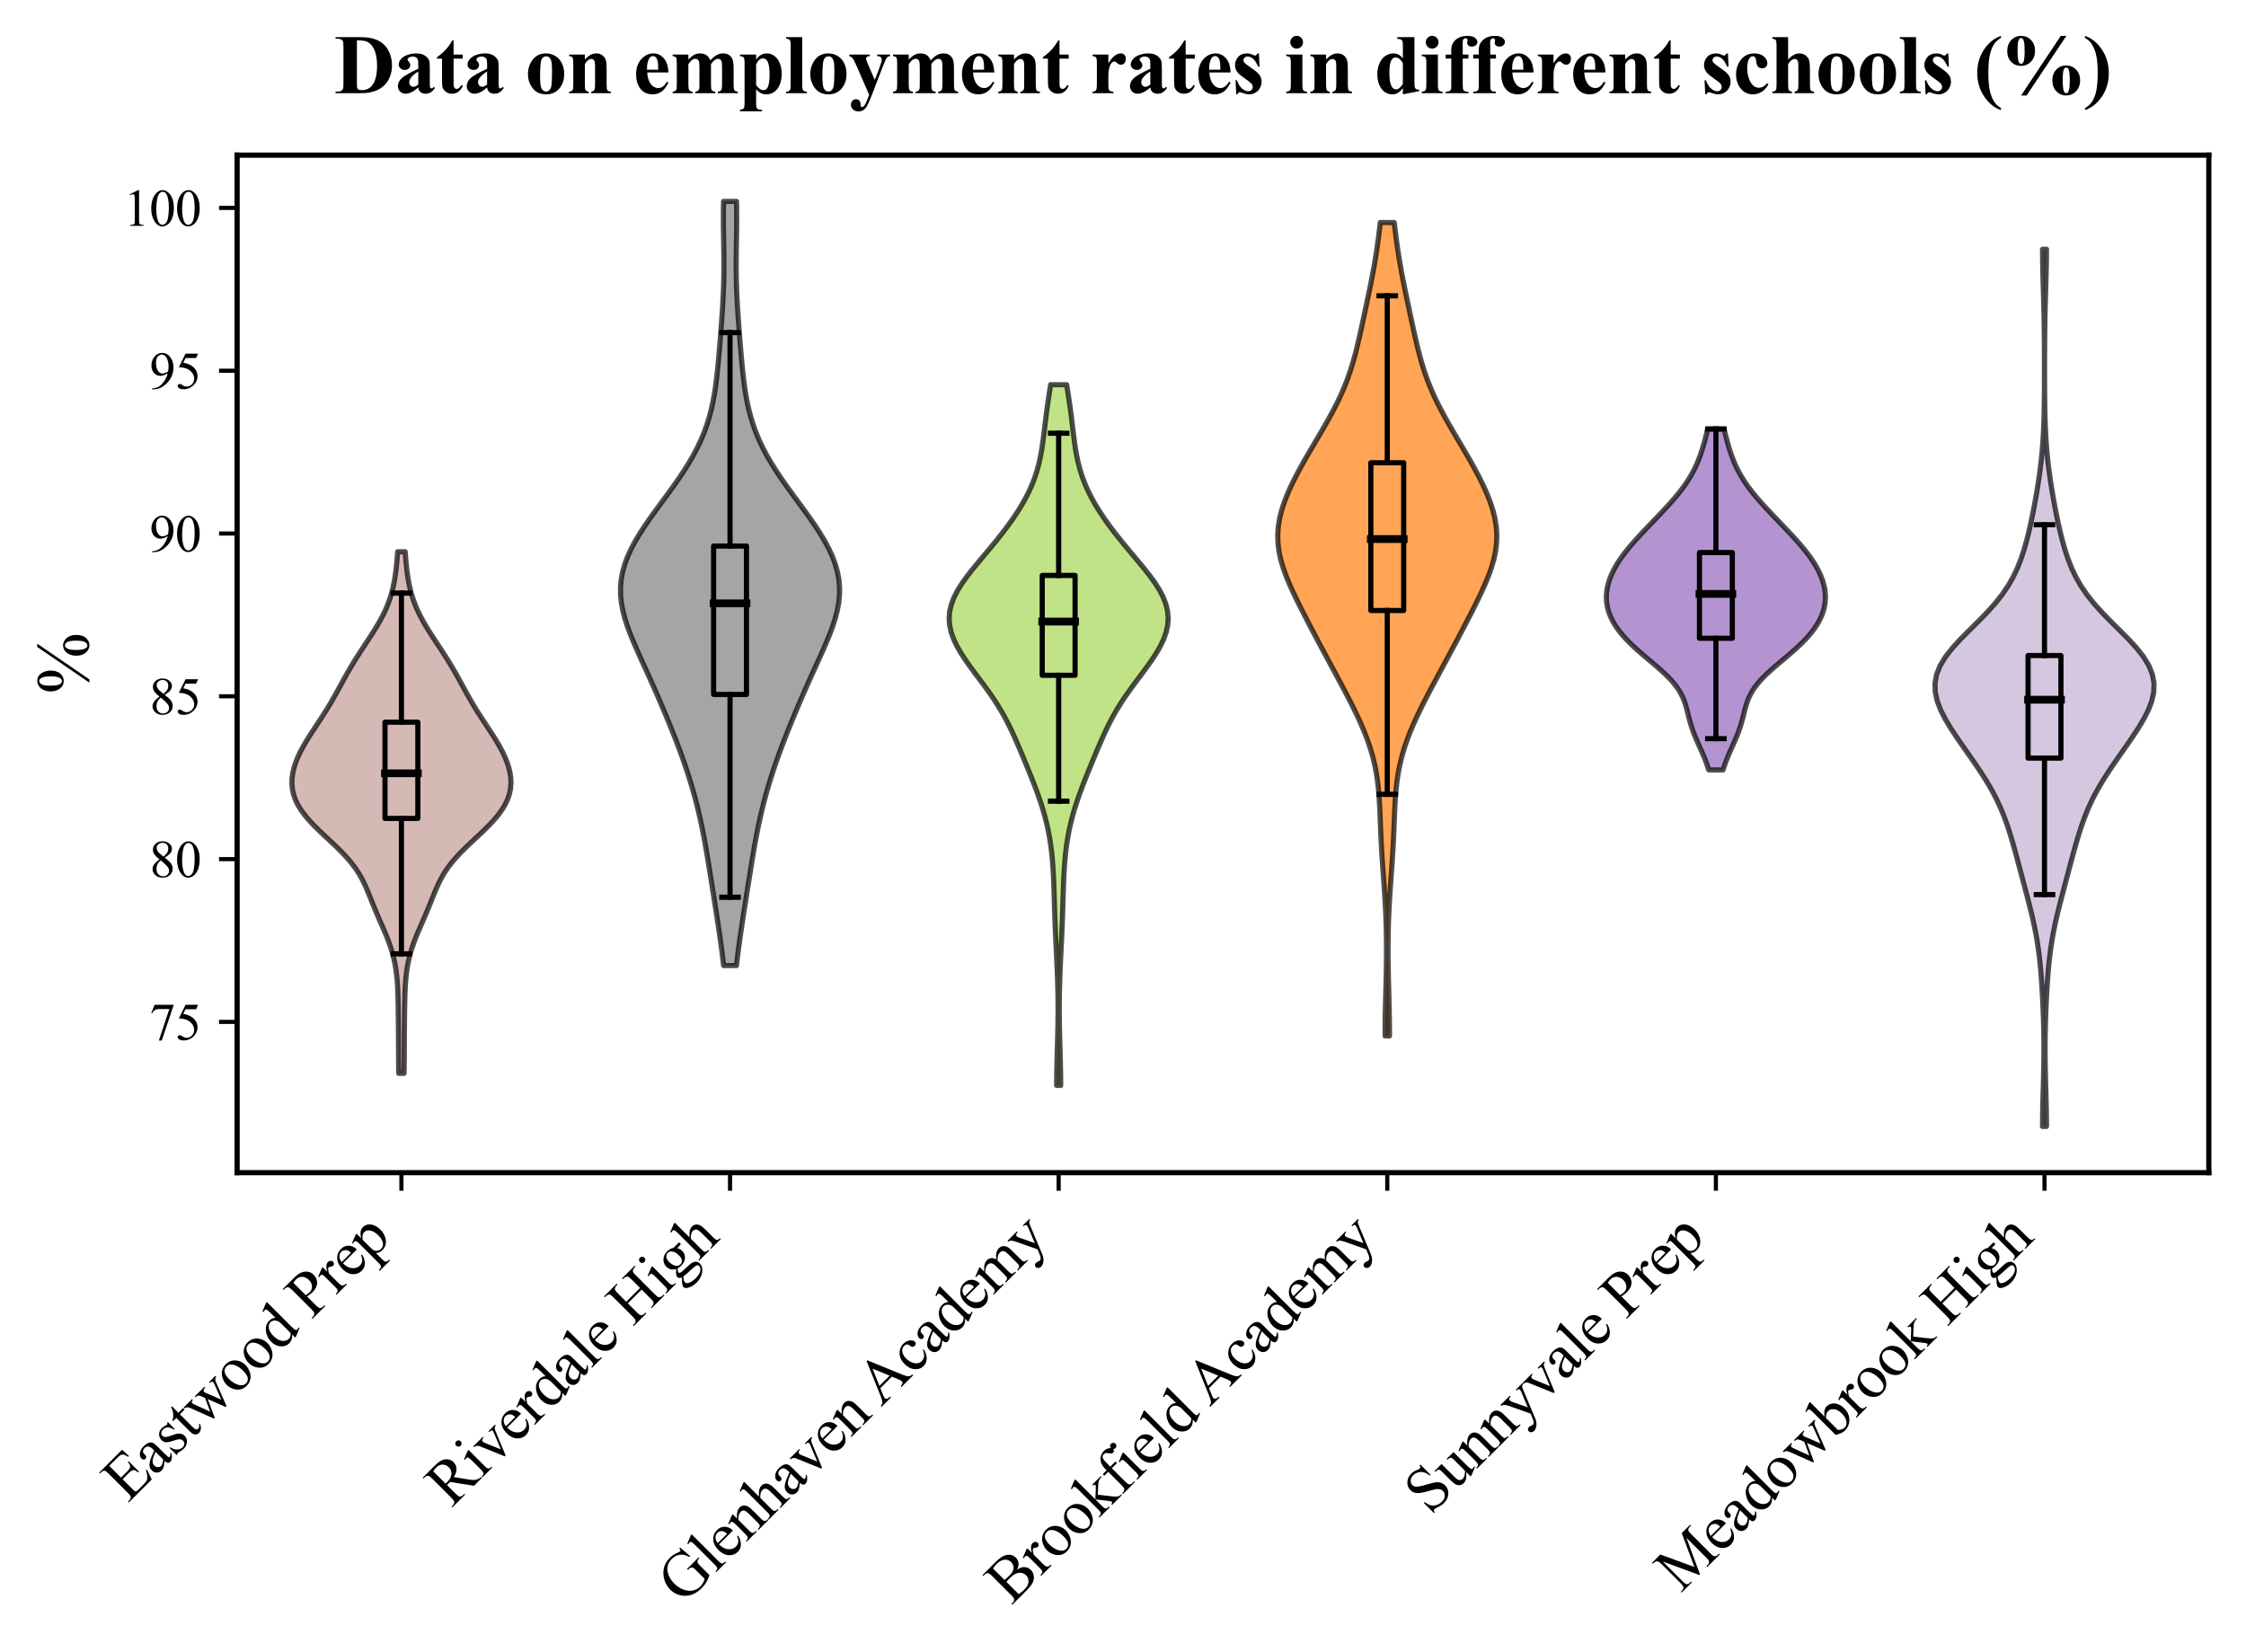 <?xml version="1.0" encoding="utf-8" standalone="no"?>
<!DOCTYPE svg PUBLIC "-//W3C//DTD SVG 1.1//EN"
  "http://www.w3.org/Graphics/SVG/1.1/DTD/svg11.dtd">
<svg xmlns:xlink="http://www.w3.org/1999/xlink" width="434.926pt" height="319.958pt" viewBox="0 0 434.926 319.958" xmlns="http://www.w3.org/2000/svg" version="1.1">
 <defs>
  <style type="text/css">*{stroke-linejoin: round; stroke-linecap: butt}</style>
 </defs>
 <g id="figure_1">
  <g id="patch_1">
   <path d="M 0 319.958 
L 434.926 319.958 
L 434.926 0 
L 0 0 
z
" style="fill: #ffffff"/>
  </g>
  <g id="axes_1">
   <g id="patch_2">
    <path d="M 45.916 227.105 
L 427.726 227.105 
L 427.726 30.045 
L 45.916 30.045 
z
" style="fill: #ffffff"/>
   </g>
   <g id="PolyCollection_1">
    <defs>
     <path id="m59b2075aa0" d="M 78.247 -112.089 
L 77.22 -112.089 
L 77.202 -113.109 
L 77.19 -114.13 
L 77.182 -115.15 
L 77.177 -116.17 
L 77.174 -117.191 
L 77.169 -118.211 
L 77.164 -119.232 
L 77.157 -120.252 
L 77.148 -121.272 
L 77.138 -122.293 
L 77.127 -123.313 
L 77.115 -124.333 
L 77.099 -125.354 
L 77.079 -126.374 
L 77.051 -127.395 
L 77.011 -128.415 
L 76.953 -129.435 
L 76.872 -130.456 
L 76.763 -131.476 
L 76.619 -132.496 
L 76.435 -133.517 
L 76.208 -134.537 
L 75.936 -135.558 
L 75.617 -136.578 
L 75.257 -137.598 
L 74.86 -138.619 
L 74.435 -139.639 
L 73.994 -140.66 
L 73.547 -141.68 
L 73.103 -142.7 
L 72.671 -143.721 
L 72.252 -144.741 
L 71.843 -145.761 
L 71.434 -146.782 
L 71.009 -147.802 
L 70.55 -148.823 
L 70.035 -149.843 
L 69.446 -150.863 
L 68.769 -151.884 
L 67.994 -152.904 
L 67.121 -153.924 
L 66.161 -154.945 
L 65.13 -155.965 
L 64.053 -156.986 
L 62.958 -158.006 
L 61.878 -159.026 
L 60.843 -160.047 
L 59.881 -161.067 
L 59.018 -162.088 
L 58.271 -163.108 
L 57.653 -164.128 
L 57.17 -165.149 
L 56.823 -166.169 
L 56.609 -167.189 
L 56.522 -168.21 
L 56.552 -169.23 
L 56.691 -170.251 
L 56.929 -171.271 
L 57.257 -172.291 
L 57.666 -173.312 
L 58.146 -174.332 
L 58.688 -175.352 
L 59.281 -176.373 
L 59.913 -177.393 
L 60.571 -178.414 
L 61.243 -179.434 
L 61.917 -180.454 
L 62.58 -181.475 
L 63.225 -182.495 
L 63.847 -183.516 
L 64.445 -184.536 
L 65.022 -185.556 
L 65.585 -186.577 
L 66.141 -187.597 
L 66.701 -188.617 
L 67.273 -189.638 
L 67.863 -190.658 
L 68.476 -191.679 
L 69.111 -192.699 
L 69.766 -193.719 
L 70.435 -194.74 
L 71.11 -195.76 
L 71.778 -196.78 
L 72.43 -197.801 
L 73.054 -198.821 
L 73.64 -199.842 
L 74.179 -200.862 
L 74.666 -201.882 
L 75.097 -202.903 
L 75.472 -203.923 
L 75.791 -204.944 
L 76.058 -205.964 
L 76.279 -206.984 
L 76.461 -208.005 
L 76.61 -209.025 
L 76.733 -210.045 
L 76.837 -211.066 
L 76.927 -212.086 
L 77.008 -213.107 
L 78.458 -213.107 
L 78.458 -213.107 
L 78.54 -212.086 
L 78.63 -211.066 
L 78.734 -210.045 
L 78.857 -209.025 
L 79.006 -208.005 
L 79.187 -206.984 
L 79.409 -205.964 
L 79.676 -204.944 
L 79.995 -203.923 
L 80.369 -202.903 
L 80.8 -201.882 
L 81.287 -200.862 
L 81.827 -199.842 
L 82.413 -198.821 
L 83.037 -197.801 
L 83.689 -196.78 
L 84.357 -195.76 
L 85.031 -194.74 
L 85.701 -193.719 
L 86.356 -192.699 
L 86.991 -191.679 
L 87.604 -190.658 
L 88.194 -189.638 
L 88.766 -188.617 
L 89.326 -187.597 
L 89.882 -186.577 
L 90.445 -185.556 
L 91.022 -184.536 
L 91.62 -183.516 
L 92.242 -182.495 
L 92.887 -181.475 
L 93.55 -180.454 
L 94.224 -179.434 
L 94.896 -178.414 
L 95.554 -177.393 
L 96.186 -176.373 
L 96.779 -175.352 
L 97.321 -174.332 
L 97.801 -173.312 
L 98.21 -172.291 
L 98.538 -171.271 
L 98.776 -170.251 
L 98.915 -169.23 
L 98.945 -168.21 
L 98.857 -167.189 
L 98.643 -166.169 
L 98.297 -165.149 
L 97.814 -164.128 
L 97.196 -163.108 
L 96.449 -162.088 
L 95.586 -161.067 
L 94.624 -160.047 
L 93.589 -159.026 
L 92.509 -158.006 
L 91.414 -156.986 
L 90.337 -155.965 
L 89.306 -154.945 
L 88.345 -153.924 
L 87.473 -152.904 
L 86.698 -151.884 
L 86.02 -150.863 
L 85.432 -149.843 
L 84.917 -148.823 
L 84.458 -147.802 
L 84.033 -146.782 
L 83.624 -145.761 
L 83.215 -144.741 
L 82.796 -143.721 
L 82.364 -142.7 
L 81.92 -141.68 
L 81.473 -140.66 
L 81.031 -139.639 
L 80.607 -138.619 
L 80.21 -137.598 
L 79.849 -136.578 
L 79.531 -135.558 
L 79.259 -134.537 
L 79.031 -133.517 
L 78.848 -132.496 
L 78.704 -131.476 
L 78.595 -130.456 
L 78.514 -129.435 
L 78.456 -128.415 
L 78.416 -127.395 
L 78.388 -126.374 
L 78.368 -125.354 
L 78.352 -124.333 
L 78.34 -123.313 
L 78.329 -122.293 
L 78.319 -121.272 
L 78.31 -120.252 
L 78.303 -119.232 
L 78.298 -118.211 
L 78.293 -117.191 
L 78.29 -116.17 
L 78.285 -115.15 
L 78.277 -114.13 
L 78.265 -113.109 
L 78.247 -112.089 
z
" style="stroke: #000000; stroke-opacity: 0.7"/>
    </defs>
    <g clip-path="url(#p6493033249)">
     <use xlink:href="#m59b2075aa0" x="0" y="319.958" style="fill: #c49c94; fill-opacity: 0.7; stroke: #000000; stroke-opacity: 0.7"/>
    </g>
   </g>
   <g id="PolyCollection_2">
    <defs>
     <path id="m827b29a474" d="M 142.61 -132.961 
L 140.126 -132.961 
L 139.95 -134.456 
L 139.761 -135.951 
L 139.56 -137.446 
L 139.349 -138.94 
L 139.129 -140.435 
L 138.902 -141.93 
L 138.67 -143.425 
L 138.436 -144.92 
L 138.2 -146.415 
L 137.964 -147.91 
L 137.728 -149.405 
L 137.491 -150.9 
L 137.251 -152.395 
L 137.006 -153.889 
L 136.753 -155.384 
L 136.488 -156.879 
L 136.207 -158.374 
L 135.908 -159.869 
L 135.587 -161.364 
L 135.243 -162.859 
L 134.873 -164.354 
L 134.477 -165.849 
L 134.055 -167.344 
L 133.606 -168.838 
L 133.131 -170.333 
L 132.63 -171.828 
L 132.106 -173.323 
L 131.56 -174.818 
L 130.993 -176.313 
L 130.409 -177.808 
L 129.81 -179.303 
L 129.198 -180.798 
L 128.575 -182.293 
L 127.94 -183.788 
L 127.295 -185.282 
L 126.639 -186.777 
L 125.973 -188.272 
L 125.299 -189.767 
L 124.62 -191.262 
L 123.941 -192.757 
L 123.272 -194.252 
L 122.626 -195.747 
L 122.017 -197.242 
L 121.463 -198.737 
L 120.984 -200.231 
L 120.597 -201.726 
L 120.321 -203.221 
L 120.17 -204.716 
L 120.157 -206.211 
L 120.287 -207.706 
L 120.564 -209.201 
L 120.986 -210.696 
L 121.544 -212.191 
L 122.23 -213.686 
L 123.029 -215.18 
L 123.925 -216.675 
L 124.9 -218.17 
L 125.936 -219.665 
L 127.012 -221.16 
L 128.109 -222.655 
L 129.209 -224.15 
L 130.293 -225.645 
L 131.345 -227.14 
L 132.349 -228.635 
L 133.294 -230.13 
L 134.168 -231.624 
L 134.965 -233.119 
L 135.679 -234.614 
L 136.309 -236.109 
L 136.856 -237.604 
L 137.324 -239.099 
L 137.719 -240.594 
L 138.05 -242.089 
L 138.326 -243.584 
L 138.556 -245.079 
L 138.75 -246.573 
L 138.917 -248.068 
L 139.066 -249.563 
L 139.202 -251.058 
L 139.33 -252.553 
L 139.453 -254.048 
L 139.571 -255.543 
L 139.686 -257.038 
L 139.794 -258.533 
L 139.894 -260.028 
L 139.982 -261.522 
L 140.056 -263.017 
L 140.114 -264.512 
L 140.153 -266.007 
L 140.175 -267.502 
L 140.179 -268.997 
L 140.169 -270.492 
L 140.15 -271.987 
L 140.125 -273.482 
L 140.101 -274.977 
L 140.083 -276.471 
L 140.077 -277.966 
L 140.087 -279.461 
L 140.114 -280.956 
L 142.623 -280.956 
L 142.623 -280.956 
L 142.65 -279.461 
L 142.66 -277.966 
L 142.653 -276.471 
L 142.636 -274.977 
L 142.612 -273.482 
L 142.587 -271.987 
L 142.568 -270.492 
L 142.558 -268.997 
L 142.562 -267.502 
L 142.584 -266.007 
L 142.623 -264.512 
L 142.68 -263.017 
L 142.754 -261.522 
L 142.843 -260.028 
L 142.943 -258.533 
L 143.051 -257.038 
L 143.166 -255.543 
L 143.284 -254.048 
L 143.407 -252.553 
L 143.535 -251.058 
L 143.671 -249.563 
L 143.819 -248.068 
L 143.987 -246.573 
L 144.181 -245.079 
L 144.411 -243.584 
L 144.687 -242.089 
L 145.018 -240.594 
L 145.413 -239.099 
L 145.881 -237.604 
L 146.428 -236.109 
L 147.058 -234.614 
L 147.772 -233.119 
L 148.568 -231.624 
L 149.443 -230.13 
L 150.387 -228.635 
L 151.392 -227.14 
L 152.444 -225.645 
L 153.528 -224.15 
L 154.628 -222.655 
L 155.725 -221.16 
L 156.801 -219.665 
L 157.836 -218.17 
L 158.812 -216.675 
L 159.708 -215.18 
L 160.507 -213.686 
L 161.192 -212.191 
L 161.751 -210.696 
L 162.172 -209.201 
L 162.45 -207.706 
L 162.58 -206.211 
L 162.567 -204.716 
L 162.416 -203.221 
L 162.14 -201.726 
L 161.753 -200.231 
L 161.274 -198.737 
L 160.72 -197.242 
L 160.111 -195.747 
L 159.465 -194.252 
L 158.796 -192.757 
L 158.117 -191.262 
L 157.438 -189.767 
L 156.764 -188.272 
L 156.098 -186.777 
L 155.442 -185.282 
L 154.797 -183.788 
L 154.162 -182.293 
L 153.539 -180.798 
L 152.926 -179.303 
L 152.327 -177.808 
L 151.744 -176.313 
L 151.177 -174.818 
L 150.631 -173.323 
L 150.106 -171.828 
L 149.606 -170.333 
L 149.131 -168.838 
L 148.682 -167.344 
L 148.259 -165.849 
L 147.864 -164.354 
L 147.494 -162.859 
L 147.15 -161.364 
L 146.829 -159.869 
L 146.53 -158.374 
L 146.249 -156.879 
L 145.984 -155.384 
L 145.731 -153.889 
L 145.486 -152.395 
L 145.246 -150.9 
L 145.009 -149.405 
L 144.773 -147.91 
L 144.537 -146.415 
L 144.301 -144.92 
L 144.066 -143.425 
L 143.835 -141.93 
L 143.608 -140.435 
L 143.388 -138.94 
L 143.177 -137.446 
L 142.976 -135.951 
L 142.787 -134.456 
L 142.61 -132.961 
z
" style="stroke: #000000; stroke-opacity: 0.7"/>
    </defs>
    <g clip-path="url(#p6493033249)">
     <use xlink:href="#m827b29a474" x="0" y="319.958" style="fill: #7f7f7f; fill-opacity: 0.7; stroke: #000000; stroke-opacity: 0.7"/>
    </g>
   </g>
   <g id="PolyCollection_3">
    <defs>
     <path id="m552ccb66c8" d="M 205.396 -109.756 
L 204.611 -109.756 
L 204.617 -111.126 
L 204.635 -112.497 
L 204.663 -113.868 
L 204.698 -115.239 
L 204.737 -116.609 
L 204.777 -117.98 
L 204.814 -119.351 
L 204.846 -120.721 
L 204.87 -122.092 
L 204.884 -123.463 
L 204.887 -124.833 
L 204.879 -126.204 
L 204.859 -127.575 
L 204.828 -128.946 
L 204.787 -130.316 
L 204.736 -131.687 
L 204.677 -133.058 
L 204.614 -134.428 
L 204.547 -135.799 
L 204.481 -137.17 
L 204.416 -138.54 
L 204.356 -139.911 
L 204.301 -141.282 
L 204.252 -142.653 
L 204.208 -144.023 
L 204.166 -145.394 
L 204.126 -146.765 
L 204.081 -148.135 
L 204.029 -149.506 
L 203.963 -150.877 
L 203.879 -152.247 
L 203.77 -153.618 
L 203.631 -154.989 
L 203.457 -156.36 
L 203.243 -157.73 
L 202.985 -159.101 
L 202.683 -160.472 
L 202.335 -161.842 
L 201.942 -163.213 
L 201.507 -164.584 
L 201.035 -165.954 
L 200.531 -167.325 
L 200.003 -168.696 
L 199.456 -170.067 
L 198.898 -171.437 
L 198.332 -172.808 
L 197.76 -174.179 
L 197.178 -175.549 
L 196.581 -176.92 
L 195.958 -178.291 
L 195.295 -179.661 
L 194.581 -181.032 
L 193.804 -182.403 
L 192.96 -183.774 
L 192.05 -185.144 
L 191.082 -186.515 
L 190.072 -187.886 
L 189.044 -189.256 
L 188.026 -190.627 
L 187.049 -191.998 
L 186.146 -193.368 
L 185.349 -194.739 
L 184.69 -196.11 
L 184.196 -197.48 
L 183.891 -198.851 
L 183.792 -200.222 
L 183.907 -201.593 
L 184.235 -202.963 
L 184.766 -204.334 
L 185.481 -205.705 
L 186.35 -207.075 
L 187.34 -208.446 
L 188.417 -209.817 
L 189.547 -211.187 
L 190.698 -212.558 
L 191.846 -213.929 
L 192.971 -215.3 
L 194.058 -216.67 
L 195.098 -218.041 
L 196.081 -219.412 
L 197 -220.782 
L 197.848 -222.153 
L 198.62 -223.524 
L 199.31 -224.894 
L 199.914 -226.265 
L 200.432 -227.636 
L 200.868 -229.007 
L 201.227 -230.377 
L 201.519 -231.748 
L 201.758 -233.119 
L 201.958 -234.489 
L 202.133 -235.86 
L 202.298 -237.231 
L 202.462 -238.601 
L 202.636 -239.972 
L 202.822 -241.343 
L 203.022 -242.714 
L 203.232 -244.084 
L 203.449 -245.455 
L 206.558 -245.455 
L 206.558 -245.455 
L 206.775 -244.084 
L 206.985 -242.714 
L 207.185 -241.343 
L 207.371 -239.972 
L 207.544 -238.601 
L 207.709 -237.231 
L 207.874 -235.86 
L 208.049 -234.489 
L 208.249 -233.119 
L 208.487 -231.748 
L 208.78 -230.377 
L 209.139 -229.007 
L 209.574 -227.636 
L 210.093 -226.265 
L 210.697 -224.894 
L 211.387 -223.524 
L 212.158 -222.153 
L 213.007 -220.782 
L 213.926 -219.412 
L 214.909 -218.041 
L 215.948 -216.67 
L 217.036 -215.3 
L 218.161 -213.929 
L 219.309 -212.558 
L 220.46 -211.187 
L 221.59 -209.817 
L 222.667 -208.446 
L 223.657 -207.075 
L 224.526 -205.705 
L 225.241 -204.334 
L 225.772 -202.963 
L 226.1 -201.593 
L 226.215 -200.222 
L 226.116 -198.851 
L 225.811 -197.48 
L 225.317 -196.11 
L 224.658 -194.739 
L 223.861 -193.368 
L 222.958 -191.998 
L 221.981 -190.627 
L 220.962 -189.256 
L 219.935 -187.886 
L 218.925 -186.515 
L 217.957 -185.144 
L 217.047 -183.774 
L 216.203 -182.403 
L 215.426 -181.032 
L 214.712 -179.661 
L 214.049 -178.291 
L 213.426 -176.92 
L 212.829 -175.549 
L 212.247 -174.179 
L 211.675 -172.808 
L 211.109 -171.437 
L 210.551 -170.067 
L 210.004 -168.696 
L 209.476 -167.325 
L 208.972 -165.954 
L 208.5 -164.584 
L 208.065 -163.213 
L 207.672 -161.842 
L 207.324 -160.472 
L 207.022 -159.101 
L 206.764 -157.73 
L 206.55 -156.36 
L 206.376 -154.989 
L 206.237 -153.618 
L 206.128 -152.247 
L 206.043 -150.877 
L 205.978 -149.506 
L 205.926 -148.135 
L 205.881 -146.765 
L 205.84 -145.394 
L 205.799 -144.023 
L 205.755 -142.653 
L 205.706 -141.282 
L 205.651 -139.911 
L 205.59 -138.54 
L 205.526 -137.17 
L 205.459 -135.799 
L 205.393 -134.428 
L 205.329 -133.058 
L 205.271 -131.687 
L 205.22 -130.316 
L 205.179 -128.946 
L 205.148 -127.575 
L 205.128 -126.204 
L 205.12 -124.833 
L 205.123 -123.463 
L 205.137 -122.092 
L 205.161 -120.721 
L 205.193 -119.351 
L 205.23 -117.98 
L 205.27 -116.609 
L 205.309 -115.239 
L 205.344 -113.868 
L 205.372 -112.497 
L 205.39 -111.126 
L 205.396 -109.756 
z
" style="stroke: #000000; stroke-opacity: 0.7"/>
    </defs>
    <g clip-path="url(#p6493033249)">
     <use xlink:href="#m552ccb66c8" x="0" y="319.958" style="fill: #a6d854; fill-opacity: 0.7; stroke: #000000; stroke-opacity: 0.7"/>
    </g>
   </g>
   <g id="PolyCollection_4">
    <defs>
     <path id="m395b2c89f3" d="M 269.066 -119.34 
L 268.21 -119.34 
L 268.217 -120.932 
L 268.235 -122.523 
L 268.263 -124.114 
L 268.298 -125.705 
L 268.339 -127.296 
L 268.38 -128.887 
L 268.418 -130.478 
L 268.451 -132.069 
L 268.476 -133.66 
L 268.489 -135.251 
L 268.489 -136.842 
L 268.475 -138.433 
L 268.444 -140.025 
L 268.397 -141.616 
L 268.333 -143.207 
L 268.252 -144.798 
L 268.158 -146.389 
L 268.052 -147.98 
L 267.939 -149.571 
L 267.823 -151.162 
L 267.71 -152.753 
L 267.605 -154.344 
L 267.511 -155.935 
L 267.429 -157.526 
L 267.359 -159.117 
L 267.296 -160.709 
L 267.233 -162.3 
L 267.16 -163.891 
L 267.065 -165.482 
L 266.934 -167.073 
L 266.755 -168.664 
L 266.515 -170.255 
L 266.205 -171.846 
L 265.818 -173.437 
L 265.354 -175.028 
L 264.813 -176.619 
L 264.201 -178.21 
L 263.525 -179.802 
L 262.796 -181.393 
L 262.025 -182.984 
L 261.22 -184.575 
L 260.391 -186.166 
L 259.546 -187.757 
L 258.692 -189.348 
L 257.835 -190.939 
L 256.978 -192.53 
L 256.124 -194.121 
L 255.275 -195.712 
L 254.433 -197.303 
L 253.599 -198.895 
L 252.774 -200.486 
L 251.961 -202.077 
L 251.168 -203.668 
L 250.406 -205.259 
L 249.688 -206.85 
L 249.033 -208.441 
L 248.463 -210.032 
L 248 -211.623 
L 247.664 -213.214 
L 247.47 -214.805 
L 247.427 -216.396 
L 247.538 -217.987 
L 247.797 -219.579 
L 248.194 -221.17 
L 248.714 -222.761 
L 249.34 -224.352 
L 250.053 -225.943 
L 250.838 -227.534 
L 251.68 -229.125 
L 252.566 -230.716 
L 253.483 -232.307 
L 254.418 -233.898 
L 255.358 -235.489 
L 256.289 -237.08 
L 257.197 -238.672 
L 258.067 -240.263 
L 258.887 -241.854 
L 259.645 -243.445 
L 260.336 -245.036 
L 260.957 -246.627 
L 261.51 -248.218 
L 262.002 -249.809 
L 262.443 -251.4 
L 262.843 -252.991 
L 263.215 -254.582 
L 263.57 -256.173 
L 263.915 -257.765 
L 264.257 -259.356 
L 264.596 -260.947 
L 264.933 -262.538 
L 265.264 -264.129 
L 265.583 -265.72 
L 265.887 -267.311 
L 266.172 -268.902 
L 266.436 -270.493 
L 266.678 -272.084 
L 266.899 -273.675 
L 267.101 -275.266 
L 267.288 -276.857 
L 269.988 -276.857 
L 269.988 -276.857 
L 270.175 -275.266 
L 270.378 -273.675 
L 270.599 -272.084 
L 270.841 -270.493 
L 271.105 -268.902 
L 271.389 -267.311 
L 271.694 -265.72 
L 272.013 -264.129 
L 272.344 -262.538 
L 272.681 -260.947 
L 273.02 -259.356 
L 273.362 -257.765 
L 273.707 -256.173 
L 274.062 -254.582 
L 274.434 -252.991 
L 274.834 -251.4 
L 275.275 -249.809 
L 275.767 -248.218 
L 276.32 -246.627 
L 276.941 -245.036 
L 277.632 -243.445 
L 278.39 -241.854 
L 279.21 -240.263 
L 280.08 -238.672 
L 280.987 -237.08 
L 281.919 -235.489 
L 282.859 -233.898 
L 283.794 -232.307 
L 284.711 -230.716 
L 285.596 -229.125 
L 286.439 -227.534 
L 287.224 -225.943 
L 287.937 -224.352 
L 288.563 -222.761 
L 289.082 -221.17 
L 289.48 -219.579 
L 289.739 -217.987 
L 289.85 -216.396 
L 289.807 -214.805 
L 289.613 -213.214 
L 289.277 -211.623 
L 288.814 -210.032 
L 288.244 -208.441 
L 287.589 -206.85 
L 286.871 -205.259 
L 286.108 -203.668 
L 285.316 -202.077 
L 284.503 -200.486 
L 283.678 -198.895 
L 282.844 -197.303 
L 282.002 -195.712 
L 281.153 -194.121 
L 280.299 -192.53 
L 279.442 -190.939 
L 278.584 -189.348 
L 277.731 -187.757 
L 276.886 -186.166 
L 276.057 -184.575 
L 275.252 -182.984 
L 274.48 -181.393 
L 273.752 -179.802 
L 273.076 -178.21 
L 272.464 -176.619 
L 271.923 -175.028 
L 271.459 -173.437 
L 271.072 -171.846 
L 270.762 -170.255 
L 270.522 -168.664 
L 270.343 -167.073 
L 270.212 -165.482 
L 270.117 -163.891 
L 270.044 -162.3 
L 269.981 -160.709 
L 269.918 -159.117 
L 269.848 -157.526 
L 269.766 -155.935 
L 269.672 -154.344 
L 269.566 -152.753 
L 269.454 -151.162 
L 269.338 -149.571 
L 269.225 -147.98 
L 269.119 -146.389 
L 269.025 -144.798 
L 268.944 -143.207 
L 268.88 -141.616 
L 268.832 -140.025 
L 268.802 -138.433 
L 268.787 -136.842 
L 268.788 -135.251 
L 268.801 -133.66 
L 268.826 -132.069 
L 268.859 -130.478 
L 268.897 -128.887 
L 268.938 -127.296 
L 268.978 -125.705 
L 269.014 -124.114 
L 269.042 -122.523 
L 269.06 -120.932 
L 269.066 -119.34 
z
" style="stroke: #000000; stroke-opacity: 0.7"/>
    </defs>
    <g clip-path="url(#p6493033249)">
     <use xlink:href="#m395b2c89f3" x="0" y="319.958" style="fill: #ff7f0e; fill-opacity: 0.7; stroke: #000000; stroke-opacity: 0.7"/>
    </g>
   </g>
   <g id="PolyCollection_5">
    <defs>
     <path id="m024d2559b7" d="M 333.667 -170.858 
L 330.88 -170.858 
L 330.668 -171.525 
L 330.436 -172.192 
L 330.184 -172.859 
L 329.914 -173.526 
L 329.629 -174.193 
L 329.333 -174.86 
L 329.033 -175.526 
L 328.735 -176.193 
L 328.444 -176.86 
L 328.166 -177.527 
L 327.906 -178.194 
L 327.668 -178.861 
L 327.452 -179.528 
L 327.256 -180.195 
L 327.078 -180.861 
L 326.91 -181.528 
L 326.743 -182.195 
L 326.568 -182.862 
L 326.372 -183.529 
L 326.145 -184.196 
L 325.874 -184.863 
L 325.552 -185.53 
L 325.171 -186.196 
L 324.726 -186.863 
L 324.215 -187.53 
L 323.641 -188.197 
L 323.008 -188.864 
L 322.322 -189.531 
L 321.593 -190.198 
L 320.831 -190.865 
L 320.049 -191.531 
L 319.257 -192.198 
L 318.466 -192.865 
L 317.689 -193.532 
L 316.933 -194.199 
L 316.208 -194.866 
L 315.519 -195.533 
L 314.872 -196.2 
L 314.271 -196.866 
L 313.719 -197.533 
L 313.217 -198.2 
L 312.768 -198.867 
L 312.37 -199.534 
L 312.026 -200.201 
L 311.734 -200.868 
L 311.496 -201.535 
L 311.31 -202.202 
L 311.176 -202.868 
L 311.093 -203.535 
L 311.062 -204.202 
L 311.08 -204.869 
L 311.145 -205.536 
L 311.258 -206.203 
L 311.416 -206.87 
L 311.616 -207.537 
L 311.859 -208.203 
L 312.142 -208.87 
L 312.465 -209.537 
L 312.825 -210.204 
L 313.223 -210.871 
L 313.655 -211.538 
L 314.122 -212.205 
L 314.619 -212.872 
L 315.146 -213.538 
L 315.699 -214.205 
L 316.274 -214.872 
L 316.868 -215.539 
L 317.478 -216.206 
L 318.1 -216.873 
L 318.731 -217.54 
L 319.367 -218.207 
L 320.006 -218.873 
L 320.646 -219.54 
L 321.282 -220.207 
L 321.914 -220.874 
L 322.536 -221.541 
L 323.147 -222.208 
L 323.744 -222.875 
L 324.322 -223.542 
L 324.878 -224.208 
L 325.411 -224.875 
L 325.916 -225.542 
L 326.393 -226.209 
L 326.839 -226.876 
L 327.255 -227.543 
L 327.641 -228.21 
L 327.997 -228.877 
L 328.324 -229.544 
L 328.625 -230.21 
L 328.901 -230.877 
L 329.156 -231.544 
L 329.391 -232.211 
L 329.609 -232.878 
L 329.813 -233.545 
L 330.005 -234.212 
L 330.186 -234.879 
L 330.359 -235.545 
L 330.526 -236.212 
L 330.686 -236.879 
L 333.861 -236.879 
L 333.861 -236.879 
L 334.021 -236.212 
L 334.187 -235.545 
L 334.361 -234.879 
L 334.542 -234.212 
L 334.734 -233.545 
L 334.938 -232.878 
L 335.156 -232.211 
L 335.391 -231.544 
L 335.646 -230.877 
L 335.922 -230.21 
L 336.223 -229.544 
L 336.55 -228.877 
L 336.906 -228.21 
L 337.292 -227.543 
L 337.708 -226.876 
L 338.154 -226.209 
L 338.631 -225.542 
L 339.136 -224.875 
L 339.669 -224.208 
L 340.225 -223.542 
L 340.803 -222.875 
L 341.4 -222.208 
L 342.011 -221.541 
L 342.633 -220.874 
L 343.264 -220.207 
L 343.901 -219.54 
L 344.54 -218.873 
L 345.18 -218.207 
L 345.816 -217.54 
L 346.447 -216.873 
L 347.069 -216.206 
L 347.679 -215.539 
L 348.273 -214.872 
L 348.848 -214.205 
L 349.401 -213.538 
L 349.928 -212.872 
L 350.425 -212.205 
L 350.892 -211.538 
L 351.324 -210.871 
L 351.721 -210.204 
L 352.082 -209.537 
L 352.404 -208.87 
L 352.688 -208.203 
L 352.93 -207.537 
L 353.131 -206.87 
L 353.289 -206.203 
L 353.401 -205.536 
L 353.467 -204.869 
L 353.485 -204.202 
L 353.453 -203.535 
L 353.371 -202.868 
L 353.237 -202.202 
L 353.051 -201.535 
L 352.812 -200.868 
L 352.521 -200.201 
L 352.177 -199.534 
L 351.779 -198.867 
L 351.33 -198.2 
L 350.828 -197.533 
L 350.276 -196.866 
L 349.675 -196.2 
L 349.028 -195.533 
L 348.339 -194.866 
L 347.614 -194.199 
L 346.858 -193.532 
L 346.08 -192.865 
L 345.29 -192.198 
L 344.498 -191.531 
L 343.716 -190.865 
L 342.954 -190.198 
L 342.225 -189.531 
L 341.539 -188.864 
L 340.906 -188.197 
L 340.332 -187.53 
L 339.821 -186.863 
L 339.376 -186.196 
L 338.995 -185.53 
L 338.672 -184.863 
L 338.402 -184.196 
L 338.175 -183.529 
L 337.979 -182.862 
L 337.804 -182.195 
L 337.637 -181.528 
L 337.469 -180.861 
L 337.291 -180.195 
L 337.095 -179.528 
L 336.879 -178.861 
L 336.641 -178.194 
L 336.381 -177.527 
L 336.103 -176.86 
L 335.812 -176.193 
L 335.513 -175.526 
L 335.213 -174.86 
L 334.918 -174.193 
L 334.633 -173.526 
L 334.363 -172.859 
L 334.111 -172.192 
L 333.878 -171.525 
L 333.667 -170.858 
z
" style="stroke: #000000; stroke-opacity: 0.7"/>
    </defs>
    <g clip-path="url(#p6493033249)">
     <use xlink:href="#m024d2559b7" x="0" y="319.958" style="fill: #9467bd; fill-opacity: 0.7; stroke: #000000; stroke-opacity: 0.7"/>
    </g>
   </g>
   <g id="PolyCollection_6">
    <defs>
     <path id="me597aa46a2" d="M 396.288 -101.811 
L 395.529 -101.811 
L 395.538 -103.526 
L 395.564 -105.242 
L 395.603 -106.958 
L 395.65 -108.674 
L 395.697 -110.39 
L 395.74 -112.106 
L 395.773 -113.822 
L 395.792 -115.538 
L 395.796 -117.254 
L 395.784 -118.97 
L 395.754 -120.686 
L 395.709 -122.402 
L 395.648 -124.118 
L 395.574 -125.833 
L 395.485 -127.549 
L 395.382 -129.265 
L 395.26 -130.981 
L 395.115 -132.697 
L 394.938 -134.413 
L 394.722 -136.129 
L 394.46 -137.845 
L 394.15 -139.561 
L 393.794 -141.277 
L 393.399 -142.993 
L 392.974 -144.709 
L 392.53 -146.425 
L 392.077 -148.14 
L 391.621 -149.856 
L 391.164 -151.572 
L 390.705 -153.288 
L 390.239 -155.004 
L 389.757 -156.72 
L 389.246 -158.436 
L 388.688 -160.152 
L 388.065 -161.868 
L 387.359 -163.584 
L 386.556 -165.3 
L 385.648 -167.016 
L 384.641 -168.731 
L 383.548 -170.447 
L 382.391 -172.163 
L 381.195 -173.879 
L 379.99 -175.595 
L 378.808 -177.311 
L 377.684 -179.027 
L 376.662 -180.743 
L 375.794 -182.459 
L 375.138 -184.175 
L 374.754 -185.891 
L 374.697 -187.607 
L 375.004 -189.323 
L 375.688 -191.038 
L 376.729 -192.754 
L 378.076 -194.47 
L 379.649 -196.186 
L 381.353 -197.902 
L 383.088 -199.618 
L 384.761 -201.334 
L 386.303 -203.05 
L 387.669 -204.766 
L 388.841 -206.482 
L 389.825 -208.198 
L 390.643 -209.914 
L 391.323 -211.63 
L 391.897 -213.345 
L 392.391 -215.061 
L 392.827 -216.777 
L 393.22 -218.493 
L 393.581 -220.209 
L 393.917 -221.925 
L 394.23 -223.641 
L 394.522 -225.357 
L 394.789 -227.073 
L 395.03 -228.789 
L 395.24 -230.505 
L 395.417 -232.221 
L 395.561 -233.937 
L 395.672 -235.652 
L 395.754 -237.368 
L 395.812 -239.084 
L 395.851 -240.8 
L 395.875 -242.516 
L 395.89 -244.232 
L 395.898 -245.948 
L 395.901 -247.664 
L 395.9 -249.38 
L 395.897 -251.096 
L 395.889 -252.812 
L 395.876 -254.528 
L 395.857 -256.243 
L 395.831 -257.959 
L 395.796 -259.675 
L 395.753 -261.391 
L 395.704 -263.107 
L 395.653 -264.823 
L 395.605 -266.539 
L 395.565 -268.255 
L 395.539 -269.971 
L 395.53 -271.687 
L 396.287 -271.687 
L 396.287 -271.687 
L 396.278 -269.971 
L 396.252 -268.255 
L 396.212 -266.539 
L 396.163 -264.823 
L 396.113 -263.107 
L 396.064 -261.391 
L 396.021 -259.675 
L 395.986 -257.959 
L 395.96 -256.243 
L 395.941 -254.528 
L 395.928 -252.812 
L 395.92 -251.096 
L 395.916 -249.38 
L 395.916 -247.664 
L 395.919 -245.948 
L 395.927 -244.232 
L 395.942 -242.516 
L 395.966 -240.8 
L 396.005 -239.084 
L 396.063 -237.368 
L 396.145 -235.652 
L 396.256 -233.937 
L 396.4 -232.221 
L 396.577 -230.505 
L 396.787 -228.789 
L 397.028 -227.073 
L 397.295 -225.357 
L 397.587 -223.641 
L 397.9 -221.925 
L 398.236 -220.209 
L 398.597 -218.493 
L 398.99 -216.777 
L 399.426 -215.061 
L 399.92 -213.345 
L 400.494 -211.63 
L 401.174 -209.914 
L 401.991 -208.198 
L 402.976 -206.482 
L 404.148 -204.766 
L 405.514 -203.05 
L 407.056 -201.334 
L 408.729 -199.618 
L 410.463 -197.902 
L 412.168 -196.186 
L 413.741 -194.47 
L 415.088 -192.754 
L 416.129 -191.038 
L 416.813 -189.323 
L 417.12 -187.607 
L 417.063 -185.891 
L 416.679 -184.175 
L 416.023 -182.459 
L 415.154 -180.743 
L 414.133 -179.027 
L 413.009 -177.311 
L 411.827 -175.595 
L 410.622 -173.879 
L 409.426 -172.163 
L 408.269 -170.447 
L 407.176 -168.731 
L 406.169 -167.016 
L 405.261 -165.3 
L 404.458 -163.584 
L 403.752 -161.868 
L 403.129 -160.152 
L 402.571 -158.436 
L 402.06 -156.72 
L 401.577 -155.004 
L 401.112 -153.288 
L 400.653 -151.572 
L 400.196 -149.856 
L 399.74 -148.14 
L 399.287 -146.425 
L 398.843 -144.709 
L 398.418 -142.993 
L 398.023 -141.277 
L 397.667 -139.561 
L 397.357 -137.845 
L 397.095 -136.129 
L 396.879 -134.413 
L 396.702 -132.697 
L 396.557 -130.981 
L 396.435 -129.265 
L 396.332 -127.549 
L 396.243 -125.833 
L 396.169 -124.118 
L 396.108 -122.402 
L 396.062 -120.686 
L 396.033 -118.97 
L 396.02 -117.254 
L 396.024 -115.538 
L 396.044 -113.822 
L 396.077 -112.106 
L 396.12 -110.39 
L 396.167 -108.674 
L 396.214 -106.958 
L 396.253 -105.242 
L 396.278 -103.526 
L 396.288 -101.811 
z
" style="stroke: #000000; stroke-opacity: 0.7"/>
    </defs>
    <g clip-path="url(#p6493033249)">
     <use xlink:href="#me597aa46a2" x="0" y="319.958" style="fill: #c5b0d5; fill-opacity: 0.7; stroke: #000000; stroke-opacity: 0.7"/>
    </g>
   </g>
   <g id="matplotlib.axis_1">
    <g id="xtick_1">
     <g id="line2d_1">
      <defs>
       <path id="mda63d2c877" d="M 0 0 
L 0 3.5 
" style="stroke: #000000; stroke-width: 0.8"/>
      </defs>
      <g>
       <use xlink:href="#mda63d2c877" x="77.733" y="227.105" style="stroke: #000000; stroke-width: 0.8"/>
      </g>
     </g>
     <g id="text_1">
      <!-- Eastwood Prep -->
      <g transform="translate(24.779 291.137) rotate(-45) scale(0.12 -0.12)">
       <defs>
        <path id="TimesNewRomanPSMT-45" d="M 1338 4006 
L 1338 2331 
L 2269 2331 
Q 2631 2331 2753 2441 
Q 2916 2584 2934 2947 
L 3050 2947 
L 3050 1472 
L 2934 1472 
Q 2891 1781 2847 1869 
Q 2791 1978 2662 2040 
Q 2534 2103 2269 2103 
L 1338 2103 
L 1338 706 
Q 1338 425 1363 364 
Q 1388 303 1450 267 
Q 1513 231 1688 231 
L 2406 231 
Q 2766 231 2928 281 
Q 3091 331 3241 478 
Q 3434 672 3638 1063 
L 3763 1063 
L 3397 0 
L 131 0 
L 131 116 
L 281 116 
Q 431 116 566 188 
Q 666 238 702 338 
Q 738 438 738 747 
L 738 3500 
Q 738 3903 656 3997 
Q 544 4122 281 4122 
L 131 4122 
L 131 4238 
L 3397 4238 
L 3444 3309 
L 3322 3309 
Q 3256 3644 3176 3769 
Q 3097 3894 2941 3959 
Q 2816 4006 2500 4006 
L 1338 4006 
z
" transform="scale(0.016)"/>
        <path id="TimesNewRomanPSMT-61" d="M 1822 413 
Q 1381 72 1269 19 
Q 1100 -59 909 -59 
Q 613 -59 420 144 
Q 228 347 228 678 
Q 228 888 322 1041 
Q 450 1253 767 1440 
Q 1084 1628 1822 1897 
L 1822 2009 
Q 1822 2438 1686 2597 
Q 1550 2756 1291 2756 
Q 1094 2756 978 2650 
Q 859 2544 859 2406 
L 866 2225 
Q 866 2081 792 2003 
Q 719 1925 600 1925 
Q 484 1925 411 2006 
Q 338 2088 338 2228 
Q 338 2497 613 2722 
Q 888 2947 1384 2947 
Q 1766 2947 2009 2819 
Q 2194 2722 2281 2516 
Q 2338 2381 2338 1966 
L 2338 994 
Q 2338 584 2353 492 
Q 2369 400 2405 369 
Q 2441 338 2488 338 
Q 2538 338 2575 359 
Q 2641 400 2828 588 
L 2828 413 
Q 2478 -56 2159 -56 
Q 2006 -56 1915 50 
Q 1825 156 1822 413 
z
M 1822 616 
L 1822 1706 
Q 1350 1519 1213 1441 
Q 966 1303 859 1153 
Q 753 1003 753 825 
Q 753 600 887 451 
Q 1022 303 1197 303 
Q 1434 303 1822 616 
z
" transform="scale(0.016)"/>
        <path id="TimesNewRomanPSMT-73" d="M 2050 2947 
L 2050 1972 
L 1947 1972 
Q 1828 2431 1642 2597 
Q 1456 2763 1169 2763 
Q 950 2763 815 2647 
Q 681 2531 681 2391 
Q 681 2216 781 2091 
Q 878 1963 1175 1819 
L 1631 1597 
Q 2266 1288 2266 781 
Q 2266 391 1970 151 
Q 1675 -88 1309 -88 
Q 1047 -88 709 6 
Q 606 38 541 38 
Q 469 38 428 -44 
L 325 -44 
L 325 978 
L 428 978 
Q 516 541 762 319 
Q 1009 97 1316 97 
Q 1531 97 1667 223 
Q 1803 350 1803 528 
Q 1803 744 1651 891 
Q 1500 1038 1047 1263 
Q 594 1488 453 1669 
Q 313 1847 313 2119 
Q 313 2472 555 2709 
Q 797 2947 1181 2947 
Q 1350 2947 1591 2875 
Q 1750 2828 1803 2828 
Q 1853 2828 1881 2850 
Q 1909 2872 1947 2947 
L 2050 2947 
z
" transform="scale(0.016)"/>
        <path id="TimesNewRomanPSMT-74" d="M 1031 3803 
L 1031 2863 
L 1700 2863 
L 1700 2644 
L 1031 2644 
L 1031 788 
Q 1031 509 1111 412 
Q 1191 316 1316 316 
Q 1419 316 1516 380 
Q 1613 444 1666 569 
L 1788 569 
Q 1678 263 1478 108 
Q 1278 -47 1066 -47 
Q 922 -47 784 33 
Q 647 113 581 261 
Q 516 409 516 719 
L 516 2644 
L 63 2644 
L 63 2747 
Q 234 2816 414 2980 
Q 594 3144 734 3369 
Q 806 3488 934 3803 
L 1031 3803 
z
" transform="scale(0.016)"/>
        <path id="TimesNewRomanPSMT-77" d="M 41 2863 
L 1241 2863 
L 1241 2747 
Q 1075 2734 1023 2687 
Q 972 2641 972 2553 
Q 972 2456 1025 2319 
L 1638 672 
L 2253 2013 
L 2091 2434 
Q 2016 2622 1894 2694 
Q 1825 2738 1638 2747 
L 1638 2863 
L 3000 2863 
L 3000 2747 
Q 2775 2738 2681 2666 
Q 2619 2616 2619 2506 
Q 2619 2444 2644 2378 
L 3294 734 
L 3897 2319 
Q 3959 2488 3959 2588 
Q 3959 2647 3898 2694 
Q 3838 2741 3659 2747 
L 3659 2863 
L 4563 2863 
L 4563 2747 
Q 4291 2706 4163 2378 
L 3206 -88 
L 3078 -88 
L 2363 1741 
L 1528 -88 
L 1413 -88 
L 494 2319 
Q 403 2547 315 2626 
Q 228 2706 41 2747 
L 41 2863 
z
" transform="scale(0.016)"/>
        <path id="TimesNewRomanPSMT-6f" d="M 1600 2947 
Q 2250 2947 2644 2453 
Q 2978 2031 2978 1484 
Q 2978 1100 2793 706 
Q 2609 313 2286 112 
Q 1963 -88 1566 -88 
Q 919 -88 538 428 
Q 216 863 216 1403 
Q 216 1797 411 2186 
Q 606 2575 925 2761 
Q 1244 2947 1600 2947 
z
M 1503 2744 
Q 1338 2744 1170 2645 
Q 1003 2547 900 2300 
Q 797 2053 797 1666 
Q 797 1041 1045 587 
Q 1294 134 1700 134 
Q 2003 134 2200 384 
Q 2397 634 2397 1244 
Q 2397 2006 2069 2444 
Q 1847 2744 1503 2744 
z
" transform="scale(0.016)"/>
        <path id="TimesNewRomanPSMT-64" d="M 2222 322 
Q 2013 103 1813 7 
Q 1613 -88 1381 -88 
Q 913 -88 563 304 
Q 213 697 213 1313 
Q 213 1928 600 2439 
Q 988 2950 1597 2950 
Q 1975 2950 2222 2709 
L 2222 3238 
Q 2222 3728 2198 3840 
Q 2175 3953 2125 3993 
Q 2075 4034 2000 4034 
Q 1919 4034 1784 3984 
L 1744 4094 
L 2597 4444 
L 2738 4444 
L 2738 1134 
Q 2738 631 2761 520 
Q 2784 409 2836 365 
Q 2888 322 2956 322 
Q 3041 322 3181 375 
L 3216 266 
L 2366 -88 
L 2222 -88 
L 2222 322 
z
M 2222 541 
L 2222 2016 
Q 2203 2228 2109 2403 
Q 2016 2578 1861 2667 
Q 1706 2756 1559 2756 
Q 1284 2756 1069 2509 
Q 784 2184 784 1559 
Q 784 928 1059 592 
Q 1334 256 1672 256 
Q 1956 256 2222 541 
z
" transform="scale(0.016)"/>
        <path id="TimesNewRomanPSMT-20" transform="scale(0.016)"/>
        <path id="TimesNewRomanPSMT-50" d="M 1313 1984 
L 1313 750 
Q 1313 350 1400 253 
Q 1519 116 1759 116 
L 1922 116 
L 1922 0 
L 106 0 
L 106 116 
L 266 116 
Q 534 116 650 291 
Q 713 388 713 750 
L 713 3488 
Q 713 3888 628 3984 
Q 506 4122 266 4122 
L 106 4122 
L 106 4238 
L 1659 4238 
Q 2228 4238 2556 4120 
Q 2884 4003 3109 3725 
Q 3334 3447 3334 3066 
Q 3334 2547 2992 2222 
Q 2650 1897 2025 1897 
Q 1872 1897 1694 1919 
Q 1516 1941 1313 1984 
z
M 1313 2163 
Q 1478 2131 1606 2115 
Q 1734 2100 1825 2100 
Q 2150 2100 2386 2351 
Q 2622 2603 2622 3003 
Q 2622 3278 2509 3514 
Q 2397 3750 2190 3867 
Q 1984 3984 1722 3984 
Q 1563 3984 1313 3925 
L 1313 2163 
z
" transform="scale(0.016)"/>
        <path id="TimesNewRomanPSMT-72" d="M 1038 2947 
L 1038 2303 
Q 1397 2947 1775 2947 
Q 1947 2947 2059 2842 
Q 2172 2738 2172 2600 
Q 2172 2478 2090 2393 
Q 2009 2309 1897 2309 
Q 1788 2309 1652 2417 
Q 1516 2525 1450 2525 
Q 1394 2525 1328 2463 
Q 1188 2334 1038 2041 
L 1038 669 
Q 1038 431 1097 309 
Q 1138 225 1241 169 
Q 1344 113 1538 113 
L 1538 0 
L 72 0 
L 72 113 
Q 291 113 397 181 
Q 475 231 506 341 
Q 522 394 522 644 
L 522 1753 
Q 522 2253 501 2348 
Q 481 2444 426 2487 
Q 372 2531 291 2531 
Q 194 2531 72 2484 
L 41 2597 
L 906 2947 
L 1038 2947 
z
" transform="scale(0.016)"/>
        <path id="TimesNewRomanPSMT-65" d="M 681 1784 
Q 678 1147 991 784 
Q 1303 422 1725 422 
Q 2006 422 2214 576 
Q 2422 731 2563 1106 
L 2659 1044 
Q 2594 616 2278 264 
Q 1963 -88 1488 -88 
Q 972 -88 605 314 
Q 238 716 238 1394 
Q 238 2128 614 2539 
Q 991 2950 1559 2950 
Q 2041 2950 2350 2633 
Q 2659 2316 2659 1784 
L 681 1784 
z
M 681 1966 
L 2006 1966 
Q 1991 2241 1941 2353 
Q 1863 2528 1708 2628 
Q 1553 2728 1384 2728 
Q 1125 2728 920 2526 
Q 716 2325 681 1966 
z
" transform="scale(0.016)"/>
        <path id="TimesNewRomanPSMT-70" d="M -6 2578 
L 875 2934 
L 994 2934 
L 994 2266 
Q 1216 2644 1439 2795 
Q 1663 2947 1909 2947 
Q 2341 2947 2628 2609 
Q 2981 2197 2981 1534 
Q 2981 794 2556 309 
Q 2206 -88 1675 -88 
Q 1444 -88 1275 -22 
Q 1150 25 994 166 
L 994 -706 
Q 994 -1000 1030 -1079 
Q 1066 -1159 1155 -1206 
Q 1244 -1253 1478 -1253 
L 1478 -1369 
L -22 -1369 
L -22 -1253 
L 56 -1253 
Q 228 -1256 350 -1188 
Q 409 -1153 442 -1076 
Q 475 -1000 475 -688 
L 475 2019 
Q 475 2297 450 2372 
Q 425 2447 370 2484 
Q 316 2522 222 2522 
Q 147 2522 31 2478 
L -6 2578 
z
M 994 2081 
L 994 1013 
Q 994 666 1022 556 
Q 1066 375 1236 237 
Q 1406 100 1666 100 
Q 1978 100 2172 344 
Q 2425 663 2425 1241 
Q 2425 1897 2138 2250 
Q 1938 2494 1663 2494 
Q 1513 2494 1366 2419 
Q 1253 2363 994 2081 
z
" transform="scale(0.016)"/>
       </defs>
       <use xlink:href="#TimesNewRomanPSMT-45"/>
       <use xlink:href="#TimesNewRomanPSMT-61" x="61.084"/>
       <use xlink:href="#TimesNewRomanPSMT-73" x="105.469"/>
       <use xlink:href="#TimesNewRomanPSMT-74" x="144.385"/>
       <use xlink:href="#TimesNewRomanPSMT-77" x="172.168"/>
       <use xlink:href="#TimesNewRomanPSMT-6f" x="244.385"/>
       <use xlink:href="#TimesNewRomanPSMT-6f" x="294.385"/>
       <use xlink:href="#TimesNewRomanPSMT-64" x="344.385"/>
       <use xlink:href="#TimesNewRomanPSMT-20" x="394.385"/>
       <use xlink:href="#TimesNewRomanPSMT-50" x="419.385"/>
       <use xlink:href="#TimesNewRomanPSMT-72" x="475"/>
       <use xlink:href="#TimesNewRomanPSMT-65" x="508.301"/>
       <use xlink:href="#TimesNewRomanPSMT-70" x="552.686"/>
      </g>
     </g>
    </g>
    <g id="xtick_2">
     <g id="line2d_2">
      <g>
       <use xlink:href="#mda63d2c877" x="141.368" y="227.105" style="stroke: #000000; stroke-width: 0.8"/>
      </g>
     </g>
     <g id="text_2">
      <!-- Riverdale High -->
      <g transform="translate(87.46 292.074) rotate(-45) scale(0.12 -0.12)">
       <defs>
        <path id="TimesNewRomanPSMT-52" d="M 4325 0 
L 3194 0 
L 1759 1981 
Q 1600 1975 1500 1975 
Q 1459 1975 1412 1976 
Q 1366 1978 1316 1981 
L 1316 750 
Q 1316 350 1403 253 
Q 1522 116 1759 116 
L 1925 116 
L 1925 0 
L 109 0 
L 109 116 
L 269 116 
Q 538 116 653 291 
Q 719 388 719 750 
L 719 3488 
Q 719 3888 631 3984 
Q 509 4122 269 4122 
L 109 4122 
L 109 4238 
L 1653 4238 
Q 2328 4238 2648 4139 
Q 2969 4041 3192 3777 
Q 3416 3513 3416 3147 
Q 3416 2756 3161 2468 
Q 2906 2181 2372 2063 
L 3247 847 
Q 3547 428 3762 290 
Q 3978 153 4325 116 
L 4325 0 
z
M 1316 2178 
Q 1375 2178 1419 2176 
Q 1463 2175 1491 2175 
Q 2097 2175 2405 2437 
Q 2713 2700 2713 3106 
Q 2713 3503 2464 3751 
Q 2216 4000 1806 4000 
Q 1625 4000 1316 3941 
L 1316 2178 
z
" transform="scale(0.016)"/>
        <path id="TimesNewRomanPSMT-69" d="M 928 4444 
Q 1059 4444 1151 4351 
Q 1244 4259 1244 4128 
Q 1244 3997 1151 3903 
Q 1059 3809 928 3809 
Q 797 3809 703 3903 
Q 609 3997 609 4128 
Q 609 4259 701 4351 
Q 794 4444 928 4444 
z
M 1188 2947 
L 1188 647 
Q 1188 378 1227 289 
Q 1266 200 1342 156 
Q 1419 113 1622 113 
L 1622 0 
L 231 0 
L 231 113 
Q 441 113 512 153 
Q 584 194 626 287 
Q 669 381 669 647 
L 669 1750 
Q 669 2216 641 2353 
Q 619 2453 572 2492 
Q 525 2531 444 2531 
Q 356 2531 231 2484 
L 188 2597 
L 1050 2947 
L 1188 2947 
z
" transform="scale(0.016)"/>
        <path id="TimesNewRomanPSMT-76" d="M 53 2863 
L 1400 2863 
L 1400 2747 
L 1313 2747 
Q 1191 2747 1127 2687 
Q 1063 2628 1063 2528 
Q 1063 2419 1128 2269 
L 1794 688 
L 2463 2328 
Q 2534 2503 2534 2594 
Q 2534 2638 2509 2666 
Q 2475 2713 2422 2730 
Q 2369 2747 2206 2747 
L 2206 2863 
L 3141 2863 
L 3141 2747 
Q 2978 2734 2916 2681 
Q 2806 2588 2719 2369 
L 1703 -88 
L 1575 -88 
L 553 2328 
Q 484 2497 421 2570 
Q 359 2644 263 2694 
Q 209 2722 53 2747 
L 53 2863 
z
" transform="scale(0.016)"/>
        <path id="TimesNewRomanPSMT-6c" d="M 1184 4444 
L 1184 647 
Q 1184 378 1223 290 
Q 1263 203 1344 158 
Q 1425 113 1647 113 
L 1647 0 
L 244 0 
L 244 113 
Q 441 113 512 153 
Q 584 194 625 287 
Q 666 381 666 647 
L 666 3247 
Q 666 3731 644 3842 
Q 622 3953 573 3993 
Q 525 4034 450 4034 
Q 369 4034 244 3984 
L 191 4094 
L 1044 4444 
L 1184 4444 
z
" transform="scale(0.016)"/>
        <path id="TimesNewRomanPSMT-48" d="M 1316 2272 
L 3284 2272 
L 3284 3484 
Q 3284 3809 3244 3913 
Q 3213 3991 3113 4047 
Q 2978 4122 2828 4122 
L 2678 4122 
L 2678 4238 
L 4491 4238 
L 4491 4122 
L 4341 4122 
Q 4191 4122 4056 4050 
Q 3956 4000 3920 3898 
Q 3884 3797 3884 3484 
L 3884 750 
Q 3884 428 3925 325 
Q 3956 247 4053 191 
Q 4191 116 4341 116 
L 4491 116 
L 4491 0 
L 2678 0 
L 2678 116 
L 2828 116 
Q 3088 116 3206 269 
Q 3284 369 3284 750 
L 3284 2041 
L 1316 2041 
L 1316 750 
Q 1316 428 1356 325 
Q 1388 247 1488 191 
Q 1622 116 1772 116 
L 1925 116 
L 1925 0 
L 109 0 
L 109 116 
L 259 116 
Q 522 116 641 269 
Q 716 369 716 750 
L 716 3484 
Q 716 3809 675 3913 
Q 644 3991 547 4047 
Q 409 4122 259 4122 
L 109 4122 
L 109 4238 
L 1925 4238 
L 1925 4122 
L 1772 4122 
Q 1622 4122 1488 4050 
Q 1391 4000 1353 3898 
Q 1316 3797 1316 3484 
L 1316 2272 
z
" transform="scale(0.016)"/>
        <path id="TimesNewRomanPSMT-67" d="M 966 1044 
Q 703 1172 562 1401 
Q 422 1631 422 1909 
Q 422 2334 742 2640 
Q 1063 2947 1563 2947 
Q 1972 2947 2272 2747 
L 2878 2747 
Q 3013 2747 3034 2739 
Q 3056 2731 3066 2713 
Q 3084 2684 3084 2613 
Q 3084 2531 3069 2500 
Q 3059 2484 3036 2475 
Q 3013 2466 2878 2466 
L 2506 2466 
Q 2681 2241 2681 1891 
Q 2681 1491 2375 1206 
Q 2069 922 1553 922 
Q 1341 922 1119 984 
Q 981 866 932 777 
Q 884 688 884 625 
Q 884 572 936 522 
Q 988 472 1138 450 
Q 1225 438 1575 428 
Q 2219 413 2409 384 
Q 2700 344 2873 169 
Q 3047 -6 3047 -263 
Q 3047 -616 2716 -925 
Q 2228 -1381 1444 -1381 
Q 841 -1381 425 -1109 
Q 191 -953 191 -784 
Q 191 -709 225 -634 
Q 278 -519 444 -313 
Q 466 -284 763 25 
Q 600 122 533 198 
Q 466 275 466 372 
Q 466 481 555 628 
Q 644 775 966 1044 
z
M 1509 2797 
Q 1278 2797 1122 2612 
Q 966 2428 966 2047 
Q 966 1553 1178 1281 
Q 1341 1075 1591 1075 
Q 1828 1075 1981 1253 
Q 2134 1431 2134 1813 
Q 2134 2309 1919 2591 
Q 1759 2797 1509 2797 
z
M 934 0 
Q 788 -159 713 -296 
Q 638 -434 638 -550 
Q 638 -700 819 -813 
Q 1131 -1006 1722 -1006 
Q 2284 -1006 2551 -807 
Q 2819 -609 2819 -384 
Q 2819 -222 2659 -153 
Q 2497 -84 2016 -72 
Q 1313 -53 934 0 
z
" transform="scale(0.016)"/>
        <path id="TimesNewRomanPSMT-68" d="M 1041 4444 
L 1041 2350 
Q 1388 2731 1591 2839 
Q 1794 2947 1997 2947 
Q 2241 2947 2416 2812 
Q 2591 2678 2675 2391 
Q 2734 2191 2734 1659 
L 2734 647 
Q 2734 375 2778 275 
Q 2809 200 2884 156 
Q 2959 113 3159 113 
L 3159 0 
L 1753 0 
L 1753 113 
L 1819 113 
Q 2019 113 2097 173 
Q 2175 234 2206 353 
Q 2216 403 2216 647 
L 2216 1659 
Q 2216 2128 2167 2275 
Q 2119 2422 2012 2495 
Q 1906 2569 1756 2569 
Q 1603 2569 1437 2487 
Q 1272 2406 1041 2159 
L 1041 647 
Q 1041 353 1073 281 
Q 1106 209 1195 161 
Q 1284 113 1503 113 
L 1503 0 
L 84 0 
L 84 113 
Q 275 113 384 172 
Q 447 203 484 290 
Q 522 378 522 647 
L 522 3238 
Q 522 3728 498 3840 
Q 475 3953 426 3993 
Q 378 4034 297 4034 
Q 231 4034 84 3984 
L 41 4094 
L 897 4444 
L 1041 4444 
z
" transform="scale(0.016)"/>
       </defs>
       <use xlink:href="#TimesNewRomanPSMT-52"/>
       <use xlink:href="#TimesNewRomanPSMT-69" x="66.699"/>
       <use xlink:href="#TimesNewRomanPSMT-76" x="94.482"/>
       <use xlink:href="#TimesNewRomanPSMT-65" x="144.482"/>
       <use xlink:href="#TimesNewRomanPSMT-72" x="188.867"/>
       <use xlink:href="#TimesNewRomanPSMT-64" x="222.168"/>
       <use xlink:href="#TimesNewRomanPSMT-61" x="272.168"/>
       <use xlink:href="#TimesNewRomanPSMT-6c" x="316.553"/>
       <use xlink:href="#TimesNewRomanPSMT-65" x="344.336"/>
       <use xlink:href="#TimesNewRomanPSMT-20" x="388.721"/>
       <use xlink:href="#TimesNewRomanPSMT-48" x="413.721"/>
       <use xlink:href="#TimesNewRomanPSMT-69" x="485.938"/>
       <use xlink:href="#TimesNewRomanPSMT-67" x="513.721"/>
       <use xlink:href="#TimesNewRomanPSMT-68" x="563.721"/>
      </g>
     </g>
    </g>
    <g id="xtick_3">
     <g id="line2d_3">
      <g>
       <use xlink:href="#mda63d2c877" x="205.003" y="227.105" style="stroke: #000000; stroke-width: 0.8"/>
      </g>
     </g>
     <g id="text_3">
      <!-- Glenhaven Academy -->
      <g transform="translate(132.249 310.921) rotate(-45) scale(0.12 -0.12)">
       <defs>
        <path id="TimesNewRomanPSMT-47" d="M 3928 4334 
L 4038 2997 
L 3928 2997 
Q 3763 3497 3500 3750 
Q 3122 4116 2528 4116 
Q 1719 4116 1297 3475 
Q 944 2934 944 2188 
Q 944 1581 1178 1081 
Q 1413 581 1792 348 
Q 2172 116 2572 116 
Q 2806 116 3025 175 
Q 3244 234 3447 350 
L 3447 1575 
Q 3447 1894 3398 1992 
Q 3350 2091 3248 2142 
Q 3147 2194 2891 2194 
L 2891 2313 
L 4531 2313 
L 4531 2194 
L 4453 2194 
Q 4209 2194 4119 2031 
Q 4056 1916 4056 1575 
L 4056 278 
Q 3697 84 3347 -6 
Q 2997 -97 2569 -97 
Q 1341 -97 703 691 
Q 225 1281 225 2053 
Q 225 2613 494 3125 
Q 813 3734 1369 4063 
Q 1834 4334 2469 4334 
Q 2700 4334 2889 4296 
Q 3078 4259 3425 4131 
Q 3600 4066 3659 4066 
Q 3719 4066 3761 4120 
Q 3803 4175 3813 4334 
L 3928 4334 
z
" transform="scale(0.016)"/>
        <path id="TimesNewRomanPSMT-6e" d="M 1034 2341 
Q 1538 2947 1994 2947 
Q 2228 2947 2397 2830 
Q 2566 2713 2666 2444 
Q 2734 2256 2734 1869 
L 2734 647 
Q 2734 375 2778 278 
Q 2813 200 2889 156 
Q 2966 113 3172 113 
L 3172 0 
L 1756 0 
L 1756 113 
L 1816 113 
Q 2016 113 2095 173 
Q 2175 234 2206 353 
Q 2219 400 2219 647 
L 2219 1819 
Q 2219 2209 2117 2386 
Q 2016 2563 1775 2563 
Q 1403 2563 1034 2156 
L 1034 647 
Q 1034 356 1069 288 
Q 1113 197 1189 155 
Q 1266 113 1500 113 
L 1500 0 
L 84 0 
L 84 113 
L 147 113 
Q 366 113 442 223 
Q 519 334 519 647 
L 519 1709 
Q 519 2225 495 2337 
Q 472 2450 423 2490 
Q 375 2531 294 2531 
Q 206 2531 84 2484 
L 38 2597 
L 900 2947 
L 1034 2947 
L 1034 2341 
z
" transform="scale(0.016)"/>
        <path id="TimesNewRomanPSMT-41" d="M 2928 1419 
L 1288 1419 
L 1000 750 
Q 894 503 894 381 
Q 894 284 986 211 
Q 1078 138 1384 116 
L 1384 0 
L 50 0 
L 50 116 
Q 316 163 394 238 
Q 553 388 747 847 
L 2238 4334 
L 2347 4334 
L 3822 809 
Q 4000 384 4145 257 
Q 4291 131 4550 116 
L 4550 0 
L 2878 0 
L 2878 116 
Q 3131 128 3220 200 
Q 3309 272 3309 375 
Q 3309 513 3184 809 
L 2928 1419 
z
M 2841 1650 
L 2122 3363 
L 1384 1650 
L 2841 1650 
z
" transform="scale(0.016)"/>
        <path id="TimesNewRomanPSMT-63" d="M 2631 1088 
Q 2516 522 2178 217 
Q 1841 -88 1431 -88 
Q 944 -88 581 321 
Q 219 731 219 1428 
Q 219 2103 620 2525 
Q 1022 2947 1584 2947 
Q 2006 2947 2278 2723 
Q 2550 2500 2550 2259 
Q 2550 2141 2473 2067 
Q 2397 1994 2259 1994 
Q 2075 1994 1981 2113 
Q 1928 2178 1911 2362 
Q 1894 2547 1784 2644 
Q 1675 2738 1481 2738 
Q 1169 2738 978 2506 
Q 725 2200 725 1697 
Q 725 1184 976 792 
Q 1228 400 1656 400 
Q 1963 400 2206 609 
Q 2378 753 2541 1131 
L 2631 1088 
z
" transform="scale(0.016)"/>
        <path id="TimesNewRomanPSMT-6d" d="M 1050 2338 
Q 1363 2650 1419 2697 
Q 1559 2816 1721 2881 
Q 1884 2947 2044 2947 
Q 2313 2947 2506 2790 
Q 2700 2634 2766 2338 
Q 3088 2713 3309 2830 
Q 3531 2947 3766 2947 
Q 3994 2947 4170 2830 
Q 4347 2713 4450 2447 
Q 4519 2266 4519 1878 
L 4519 647 
Q 4519 378 4559 278 
Q 4591 209 4675 161 
Q 4759 113 4950 113 
L 4950 0 
L 3538 0 
L 3538 113 
L 3597 113 
Q 3781 113 3884 184 
Q 3956 234 3988 344 
Q 4000 397 4000 647 
L 4000 1878 
Q 4000 2228 3916 2372 
Q 3794 2572 3525 2572 
Q 3359 2572 3192 2489 
Q 3025 2406 2788 2181 
L 2781 2147 
L 2788 2013 
L 2788 647 
Q 2788 353 2820 281 
Q 2853 209 2943 161 
Q 3034 113 3253 113 
L 3253 0 
L 1806 0 
L 1806 113 
Q 2044 113 2133 169 
Q 2222 225 2256 338 
Q 2272 391 2272 647 
L 2272 1878 
Q 2272 2228 2169 2381 
Q 2031 2581 1784 2581 
Q 1616 2581 1450 2491 
Q 1191 2353 1050 2181 
L 1050 647 
Q 1050 366 1089 281 
Q 1128 197 1204 155 
Q 1281 113 1516 113 
L 1516 0 
L 100 0 
L 100 113 
Q 297 113 375 155 
Q 453 197 493 289 
Q 534 381 534 647 
L 534 1741 
Q 534 2213 506 2350 
Q 484 2453 437 2492 
Q 391 2531 309 2531 
Q 222 2531 100 2484 
L 53 2597 
L 916 2947 
L 1050 2947 
L 1050 2338 
z
" transform="scale(0.016)"/>
        <path id="TimesNewRomanPSMT-79" d="M 38 2863 
L 1372 2863 
L 1372 2747 
L 1306 2747 
Q 1166 2747 1095 2686 
Q 1025 2625 1025 2534 
Q 1025 2413 1128 2197 
L 1825 753 
L 2466 2334 
Q 2519 2463 2519 2588 
Q 2519 2644 2497 2672 
Q 2472 2706 2419 2726 
Q 2366 2747 2231 2747 
L 2231 2863 
L 3163 2863 
L 3163 2747 
Q 3047 2734 2984 2696 
Q 2922 2659 2847 2556 
Q 2819 2513 2741 2316 
L 1575 -541 
Q 1406 -956 1132 -1168 
Q 859 -1381 606 -1381 
Q 422 -1381 303 -1275 
Q 184 -1169 184 -1031 
Q 184 -900 270 -820 
Q 356 -741 506 -741 
Q 609 -741 788 -809 
Q 913 -856 944 -856 
Q 1038 -856 1148 -759 
Q 1259 -663 1372 -384 
L 1575 113 
L 547 2272 
Q 500 2369 397 2513 
Q 319 2622 269 2659 
Q 197 2709 38 2747 
L 38 2863 
z
" transform="scale(0.016)"/>
       </defs>
       <use xlink:href="#TimesNewRomanPSMT-47"/>
       <use xlink:href="#TimesNewRomanPSMT-6c" x="72.217"/>
       <use xlink:href="#TimesNewRomanPSMT-65" x="100"/>
       <use xlink:href="#TimesNewRomanPSMT-6e" x="144.385"/>
       <use xlink:href="#TimesNewRomanPSMT-68" x="194.385"/>
       <use xlink:href="#TimesNewRomanPSMT-61" x="244.385"/>
       <use xlink:href="#TimesNewRomanPSMT-76" x="288.77"/>
       <use xlink:href="#TimesNewRomanPSMT-65" x="338.77"/>
       <use xlink:href="#TimesNewRomanPSMT-6e" x="383.154"/>
       <use xlink:href="#TimesNewRomanPSMT-20" x="433.154"/>
       <use xlink:href="#TimesNewRomanPSMT-41" x="452.654"/>
       <use xlink:href="#TimesNewRomanPSMT-63" x="524.871"/>
       <use xlink:href="#TimesNewRomanPSMT-61" x="569.256"/>
       <use xlink:href="#TimesNewRomanPSMT-64" x="613.641"/>
       <use xlink:href="#TimesNewRomanPSMT-65" x="663.641"/>
       <use xlink:href="#TimesNewRomanPSMT-6d" x="708.025"/>
       <use xlink:href="#TimesNewRomanPSMT-79" x="785.809"/>
      </g>
     </g>
    </g>
    <g id="xtick_4">
     <g id="line2d_4">
      <g>
       <use xlink:href="#mda63d2c877" x="268.638" y="227.105" style="stroke: #000000; stroke-width: 0.8"/>
      </g>
     </g>
     <g id="text_4">
      <!-- Brookfield Academy -->
      <g transform="translate(195.877 310.928) rotate(-45) scale(0.12 -0.12)">
       <defs>
        <path id="TimesNewRomanPSMT-42" d="M 2956 2163 
Q 3397 2069 3616 1863 
Q 3919 1575 3919 1159 
Q 3919 844 3719 555 
Q 3519 266 3170 133 
Q 2822 0 2106 0 
L 106 0 
L 106 116 
L 266 116 
Q 531 116 647 284 
Q 719 394 719 750 
L 719 3488 
Q 719 3881 628 3984 
Q 506 4122 266 4122 
L 106 4122 
L 106 4238 
L 1938 4238 
Q 2450 4238 2759 4163 
Q 3228 4050 3475 3764 
Q 3722 3478 3722 3106 
Q 3722 2788 3528 2536 
Q 3334 2284 2956 2163 
z
M 1319 2331 
Q 1434 2309 1582 2298 
Q 1731 2288 1909 2288 
Q 2366 2288 2595 2386 
Q 2825 2484 2947 2687 
Q 3069 2891 3069 3131 
Q 3069 3503 2766 3765 
Q 2463 4028 1881 4028 
Q 1569 4028 1319 3959 
L 1319 2331 
z
M 1319 306 
Q 1681 222 2034 222 
Q 2600 222 2897 476 
Q 3194 731 3194 1106 
Q 3194 1353 3059 1581 
Q 2925 1809 2622 1940 
Q 2319 2072 1872 2072 
Q 1678 2072 1540 2065 
Q 1403 2059 1319 2044 
L 1319 306 
z
" transform="scale(0.016)"/>
        <path id="TimesNewRomanPSMT-6b" d="M 1047 4444 
L 1047 1597 
L 1775 2259 
Q 2006 2472 2044 2528 
Q 2069 2566 2069 2603 
Q 2069 2666 2017 2711 
Q 1966 2756 1847 2763 
L 1847 2863 
L 3091 2863 
L 3091 2763 
Q 2834 2756 2664 2684 
Q 2494 2613 2291 2428 
L 1556 1750 
L 2291 822 
Q 2597 438 2703 334 
Q 2853 188 2966 144 
Q 3044 113 3238 113 
L 3238 0 
L 1847 0 
L 1847 113 
Q 1966 116 2008 148 
Q 2050 181 2050 241 
Q 2050 313 1925 472 
L 1047 1594 
L 1047 644 
Q 1047 366 1086 278 
Q 1125 191 1197 153 
Q 1269 116 1509 113 
L 1509 0 
L 53 0 
L 53 113 
Q 272 113 381 166 
Q 447 200 481 272 
Q 528 375 528 628 
L 528 3234 
Q 528 3731 506 3842 
Q 484 3953 434 3995 
Q 384 4038 303 4038 
Q 238 4038 106 3984 
L 53 4094 
L 903 4444 
L 1047 4444 
z
" transform="scale(0.016)"/>
        <path id="TimesNewRomanPSMT-66" d="M 1319 2638 
L 1319 756 
Q 1319 356 1406 250 
Q 1522 113 1716 113 
L 1975 113 
L 1975 0 
L 266 0 
L 266 113 
L 394 113 
Q 519 113 622 175 
Q 725 238 764 344 
Q 803 450 803 756 
L 803 2638 
L 247 2638 
L 247 2863 
L 803 2863 
L 803 3050 
Q 803 3478 940 3775 
Q 1078 4072 1361 4255 
Q 1644 4438 1997 4438 
Q 2325 4438 2600 4225 
Q 2781 4084 2781 3909 
Q 2781 3816 2700 3733 
Q 2619 3650 2525 3650 
Q 2453 3650 2373 3701 
Q 2294 3753 2178 3923 
Q 2063 4094 1966 4153 
Q 1869 4213 1750 4213 
Q 1606 4213 1506 4136 
Q 1406 4059 1362 3898 
Q 1319 3738 1319 3069 
L 1319 2863 
L 2056 2863 
L 2056 2638 
L 1319 2638 
z
" transform="scale(0.016)"/>
       </defs>
       <use xlink:href="#TimesNewRomanPSMT-42"/>
       <use xlink:href="#TimesNewRomanPSMT-72" x="66.699"/>
       <use xlink:href="#TimesNewRomanPSMT-6f" x="100"/>
       <use xlink:href="#TimesNewRomanPSMT-6f" x="150"/>
       <use xlink:href="#TimesNewRomanPSMT-6b" x="200"/>
       <use xlink:href="#TimesNewRomanPSMT-66" x="250"/>
       <use xlink:href="#TimesNewRomanPSMT-69" x="283.301"/>
       <use xlink:href="#TimesNewRomanPSMT-65" x="311.084"/>
       <use xlink:href="#TimesNewRomanPSMT-6c" x="355.469"/>
       <use xlink:href="#TimesNewRomanPSMT-64" x="383.252"/>
       <use xlink:href="#TimesNewRomanPSMT-20" x="433.252"/>
       <use xlink:href="#TimesNewRomanPSMT-41" x="452.752"/>
       <use xlink:href="#TimesNewRomanPSMT-63" x="524.969"/>
       <use xlink:href="#TimesNewRomanPSMT-61" x="569.354"/>
       <use xlink:href="#TimesNewRomanPSMT-64" x="613.738"/>
       <use xlink:href="#TimesNewRomanPSMT-65" x="663.738"/>
       <use xlink:href="#TimesNewRomanPSMT-6d" x="708.123"/>
       <use xlink:href="#TimesNewRomanPSMT-79" x="785.906"/>
      </g>
     </g>
    </g>
    <g id="xtick_5">
     <g id="line2d_5">
      <g>
       <use xlink:href="#mda63d2c877" x="332.273" y="227.105" style="stroke: #000000; stroke-width: 0.8"/>
      </g>
     </g>
     <g id="text_5">
      <!-- Sunnyvale Prep -->
      <g transform="translate(276.945 293.494) rotate(-45) scale(0.12 -0.12)">
       <defs>
        <path id="TimesNewRomanPSMT-53" d="M 2934 4334 
L 2934 2869 
L 2819 2869 
Q 2763 3291 2617 3541 
Q 2472 3791 2203 3937 
Q 1934 4084 1647 4084 
Q 1322 4084 1109 3886 
Q 897 3688 897 3434 
Q 897 3241 1031 3081 
Q 1225 2847 1953 2456 
Q 2547 2138 2764 1967 
Q 2981 1797 3098 1565 
Q 3216 1334 3216 1081 
Q 3216 600 2842 251 
Q 2469 -97 1881 -97 
Q 1697 -97 1534 -69 
Q 1438 -53 1133 45 
Q 828 144 747 144 
Q 669 144 623 97 
Q 578 50 556 -97 
L 441 -97 
L 441 1356 
L 556 1356 
Q 638 900 775 673 
Q 913 447 1195 297 
Q 1478 147 1816 147 
Q 2206 147 2432 353 
Q 2659 559 2659 841 
Q 2659 997 2573 1156 
Q 2488 1316 2306 1453 
Q 2184 1547 1640 1851 
Q 1097 2156 867 2337 
Q 638 2519 519 2737 
Q 400 2956 400 3219 
Q 400 3675 750 4004 
Q 1100 4334 1641 4334 
Q 1978 4334 2356 4169 
Q 2531 4091 2603 4091 
Q 2684 4091 2736 4139 
Q 2788 4188 2819 4334 
L 2934 4334 
z
" transform="scale(0.016)"/>
        <path id="TimesNewRomanPSMT-75" d="M 2709 2863 
L 2709 1128 
Q 2709 631 2732 520 
Q 2756 409 2807 365 
Q 2859 322 2928 322 
Q 3025 322 3147 375 
L 3191 266 
L 2334 -88 
L 2194 -88 
L 2194 519 
Q 1825 119 1631 15 
Q 1438 -88 1222 -88 
Q 981 -88 804 51 
Q 628 191 559 409 
Q 491 628 491 1028 
L 491 2306 
Q 491 2509 447 2587 
Q 403 2666 317 2708 
Q 231 2750 6 2747 
L 6 2863 
L 1009 2863 
L 1009 947 
Q 1009 547 1148 422 
Q 1288 297 1484 297 
Q 1619 297 1789 381 
Q 1959 466 2194 703 
L 2194 2325 
Q 2194 2569 2105 2655 
Q 2016 2741 1734 2747 
L 1734 2863 
L 2709 2863 
z
" transform="scale(0.016)"/>
       </defs>
       <use xlink:href="#TimesNewRomanPSMT-53"/>
       <use xlink:href="#TimesNewRomanPSMT-75" x="55.615"/>
       <use xlink:href="#TimesNewRomanPSMT-6e" x="105.615"/>
       <use xlink:href="#TimesNewRomanPSMT-6e" x="155.615"/>
       <use xlink:href="#TimesNewRomanPSMT-79" x="205.615"/>
       <use xlink:href="#TimesNewRomanPSMT-76" x="255.615"/>
       <use xlink:href="#TimesNewRomanPSMT-61" x="305.615"/>
       <use xlink:href="#TimesNewRomanPSMT-6c" x="350"/>
       <use xlink:href="#TimesNewRomanPSMT-65" x="377.783"/>
       <use xlink:href="#TimesNewRomanPSMT-20" x="422.168"/>
       <use xlink:href="#TimesNewRomanPSMT-50" x="447.168"/>
       <use xlink:href="#TimesNewRomanPSMT-72" x="502.783"/>
       <use xlink:href="#TimesNewRomanPSMT-65" x="536.084"/>
       <use xlink:href="#TimesNewRomanPSMT-70" x="580.469"/>
      </g>
     </g>
    </g>
    <g id="xtick_6">
     <g id="line2d_6">
      <g>
       <use xlink:href="#mda63d2c877" x="395.908" y="227.105" style="stroke: #000000; stroke-width: 0.8"/>
      </g>
     </g>
     <g id="text_6">
      <!-- Meadowbrook High -->
      <g transform="translate(325.498 308.577) rotate(-45) scale(0.12 -0.12)">
       <defs>
        <path id="TimesNewRomanPSMT-4d" d="M 2619 0 
L 981 3566 
L 981 734 
Q 981 344 1066 247 
Q 1181 116 1431 116 
L 1581 116 
L 1581 0 
L 106 0 
L 106 116 
L 256 116 
Q 525 116 638 278 
Q 706 378 706 734 
L 706 3503 
Q 706 3784 644 3909 
Q 600 4000 483 4061 
Q 366 4122 106 4122 
L 106 4238 
L 1306 4238 
L 2844 922 
L 4356 4238 
L 5556 4238 
L 5556 4122 
L 5409 4122 
Q 5138 4122 5025 3959 
Q 4956 3859 4956 3503 
L 4956 734 
Q 4956 344 5044 247 
Q 5159 116 5409 116 
L 5556 116 
L 5556 0 
L 3756 0 
L 3756 116 
L 3906 116 
Q 4178 116 4288 278 
Q 4356 378 4356 734 
L 4356 3566 
L 2722 0 
L 2619 0 
z
" transform="scale(0.016)"/>
        <path id="TimesNewRomanPSMT-62" d="M 984 2369 
Q 1400 2947 1881 2947 
Q 2322 2947 2650 2570 
Q 2978 2194 2978 1541 
Q 2978 778 2472 313 
Q 2038 -88 1503 -88 
Q 1253 -88 995 3 
Q 738 94 469 275 
L 469 3241 
Q 469 3728 445 3840 
Q 422 3953 372 3993 
Q 322 4034 247 4034 
Q 159 4034 28 3984 
L -16 4094 
L 844 4444 
L 984 4444 
L 984 2369 
z
M 984 2169 
L 984 456 
Q 1144 300 1314 220 
Q 1484 141 1663 141 
Q 1947 141 2192 453 
Q 2438 766 2438 1363 
Q 2438 1913 2192 2208 
Q 1947 2503 1634 2503 
Q 1469 2503 1303 2419 
Q 1178 2356 984 2169 
z
" transform="scale(0.016)"/>
       </defs>
       <use xlink:href="#TimesNewRomanPSMT-4d"/>
       <use xlink:href="#TimesNewRomanPSMT-65" x="88.916"/>
       <use xlink:href="#TimesNewRomanPSMT-61" x="133.301"/>
       <use xlink:href="#TimesNewRomanPSMT-64" x="177.686"/>
       <use xlink:href="#TimesNewRomanPSMT-6f" x="227.686"/>
       <use xlink:href="#TimesNewRomanPSMT-77" x="277.686"/>
       <use xlink:href="#TimesNewRomanPSMT-62" x="349.902"/>
       <use xlink:href="#TimesNewRomanPSMT-72" x="399.902"/>
       <use xlink:href="#TimesNewRomanPSMT-6f" x="433.203"/>
       <use xlink:href="#TimesNewRomanPSMT-6f" x="483.203"/>
       <use xlink:href="#TimesNewRomanPSMT-6b" x="533.203"/>
       <use xlink:href="#TimesNewRomanPSMT-20" x="583.203"/>
       <use xlink:href="#TimesNewRomanPSMT-48" x="608.203"/>
       <use xlink:href="#TimesNewRomanPSMT-69" x="680.42"/>
       <use xlink:href="#TimesNewRomanPSMT-67" x="708.203"/>
       <use xlink:href="#TimesNewRomanPSMT-68" x="758.203"/>
      </g>
     </g>
    </g>
   </g>
   <g id="matplotlib.axis_2">
    <g id="ytick_1">
     <g id="line2d_7">
      <defs>
       <path id="m3921b29957" d="M 0 0 
L -3.5 0 
" style="stroke: #000000; stroke-width: 0.8"/>
      </defs>
      <g>
       <use xlink:href="#m3921b29957" x="45.916" y="197.907" style="stroke: #000000; stroke-width: 0.8"/>
      </g>
     </g>
     <g id="text_7">
      <!-- 75 -->
      <g transform="translate(28.916 201.378) scale(0.1 -0.1)">
       <defs>
        <path id="TimesNewRomanPSMT-37" d="M 644 4238 
L 2916 4238 
L 2916 4119 
L 1503 -88 
L 1153 -88 
L 2419 3728 
L 1253 3728 
Q 900 3728 750 3644 
Q 488 3500 328 3200 
L 238 3234 
L 644 4238 
z
" transform="scale(0.016)"/>
        <path id="TimesNewRomanPSMT-35" d="M 2778 4238 
L 2534 3706 
L 1259 3706 
L 981 3138 
Q 1809 3016 2294 2522 
Q 2709 2097 2709 1522 
Q 2709 1188 2573 903 
Q 2438 619 2231 419 
Q 2025 219 1772 97 
Q 1413 -75 1034 -75 
Q 653 -75 479 54 
Q 306 184 306 341 
Q 306 428 378 495 
Q 450 563 559 563 
Q 641 563 702 538 
Q 763 513 909 409 
Q 1144 247 1384 247 
Q 1750 247 2026 523 
Q 2303 800 2303 1197 
Q 2303 1581 2056 1914 
Q 1809 2247 1375 2428 
Q 1034 2569 447 2591 
L 1259 4238 
L 2778 4238 
z
" transform="scale(0.016)"/>
       </defs>
       <use xlink:href="#TimesNewRomanPSMT-37"/>
       <use xlink:href="#TimesNewRomanPSMT-35" x="50"/>
      </g>
     </g>
    </g>
    <g id="ytick_2">
     <g id="line2d_8">
      <g>
       <use xlink:href="#m3921b29957" x="45.916" y="166.378" style="stroke: #000000; stroke-width: 0.8"/>
      </g>
     </g>
     <g id="text_8">
      <!-- 80 -->
      <g transform="translate(28.916 169.85) scale(0.1 -0.1)">
       <defs>
        <path id="TimesNewRomanPSMT-38" d="M 1228 2134 
Q 725 2547 579 2797 
Q 434 3047 434 3316 
Q 434 3728 753 4026 
Q 1072 4325 1600 4325 
Q 2113 4325 2425 4047 
Q 2738 3769 2738 3413 
Q 2738 3175 2569 2928 
Q 2400 2681 1866 2347 
Q 2416 1922 2594 1678 
Q 2831 1359 2831 1006 
Q 2831 559 2490 242 
Q 2150 -75 1597 -75 
Q 994 -75 656 303 
Q 388 606 388 966 
Q 388 1247 577 1523 
Q 766 1800 1228 2134 
z
M 1719 2469 
Q 2094 2806 2194 3001 
Q 2294 3197 2294 3444 
Q 2294 3772 2109 3958 
Q 1925 4144 1606 4144 
Q 1288 4144 1088 3959 
Q 888 3775 888 3528 
Q 888 3366 970 3203 
Q 1053 3041 1206 2894 
L 1719 2469 
z
M 1375 2016 
Q 1116 1797 991 1539 
Q 866 1281 866 981 
Q 866 578 1086 336 
Q 1306 94 1647 94 
Q 1984 94 2187 284 
Q 2391 475 2391 747 
Q 2391 972 2272 1150 
Q 2050 1481 1375 2016 
z
" transform="scale(0.016)"/>
        <path id="TimesNewRomanPSMT-30" d="M 231 2094 
Q 231 2819 450 3342 
Q 669 3866 1031 4122 
Q 1313 4325 1613 4325 
Q 2100 4325 2488 3828 
Q 2972 3213 2972 2159 
Q 2972 1422 2759 906 
Q 2547 391 2217 158 
Q 1888 -75 1581 -75 
Q 975 -75 572 641 
Q 231 1244 231 2094 
z
M 844 2016 
Q 844 1141 1059 588 
Q 1238 122 1591 122 
Q 1759 122 1940 273 
Q 2122 425 2216 781 
Q 2359 1319 2359 2297 
Q 2359 3022 2209 3506 
Q 2097 3866 1919 4016 
Q 1791 4119 1609 4119 
Q 1397 4119 1231 3928 
Q 1006 3669 925 3112 
Q 844 2556 844 2016 
z
" transform="scale(0.016)"/>
       </defs>
       <use xlink:href="#TimesNewRomanPSMT-38"/>
       <use xlink:href="#TimesNewRomanPSMT-30" x="50"/>
      </g>
     </g>
    </g>
    <g id="ytick_3">
     <g id="line2d_9">
      <g>
       <use xlink:href="#m3921b29957" x="45.916" y="134.849" style="stroke: #000000; stroke-width: 0.8"/>
      </g>
     </g>
     <g id="text_9">
      <!-- 85 -->
      <g transform="translate(28.916 138.321) scale(0.1 -0.1)">
       <use xlink:href="#TimesNewRomanPSMT-38"/>
       <use xlink:href="#TimesNewRomanPSMT-35" x="50"/>
      </g>
     </g>
    </g>
    <g id="ytick_4">
     <g id="line2d_10">
      <g>
       <use xlink:href="#m3921b29957" x="45.916" y="103.321" style="stroke: #000000; stroke-width: 0.8"/>
      </g>
     </g>
     <g id="text_10">
      <!-- 90 -->
      <g transform="translate(28.916 106.793) scale(0.1 -0.1)">
       <defs>
        <path id="TimesNewRomanPSMT-39" d="M 338 -88 
L 338 28 
Q 744 34 1094 217 
Q 1444 400 1770 856 
Q 2097 1313 2225 1859 
Q 1734 1544 1338 1544 
Q 891 1544 572 1889 
Q 253 2234 253 2806 
Q 253 3363 572 3797 
Q 956 4325 1575 4325 
Q 2097 4325 2469 3894 
Q 2925 3359 2925 2575 
Q 2925 1869 2578 1258 
Q 2231 647 1613 244 
Q 1109 -88 516 -88 
L 338 -88 
z
M 2275 2091 
Q 2331 2497 2331 2741 
Q 2331 3044 2228 3395 
Q 2125 3747 1936 3934 
Q 1747 4122 1506 4122 
Q 1228 4122 1018 3872 
Q 809 3622 809 3128 
Q 809 2469 1088 2097 
Q 1291 1828 1588 1828 
Q 1731 1828 1928 1897 
Q 2125 1966 2275 2091 
z
" transform="scale(0.016)"/>
       </defs>
       <use xlink:href="#TimesNewRomanPSMT-39"/>
       <use xlink:href="#TimesNewRomanPSMT-30" x="50"/>
      </g>
     </g>
    </g>
    <g id="ytick_5">
     <g id="line2d_11">
      <g>
       <use xlink:href="#m3921b29957" x="45.916" y="71.792" style="stroke: #000000; stroke-width: 0.8"/>
      </g>
     </g>
     <g id="text_11">
      <!-- 95 -->
      <g transform="translate(28.916 75.264) scale(0.1 -0.1)">
       <use xlink:href="#TimesNewRomanPSMT-39"/>
       <use xlink:href="#TimesNewRomanPSMT-35" x="50"/>
      </g>
     </g>
    </g>
    <g id="ytick_6">
     <g id="line2d_12">
      <g>
       <use xlink:href="#m3921b29957" x="45.916" y="40.263" style="stroke: #000000; stroke-width: 0.8"/>
      </g>
     </g>
     <g id="text_12">
      <!-- 100 -->
      <g transform="translate(23.916 43.735) scale(0.1 -0.1)">
       <defs>
        <path id="TimesNewRomanPSMT-31" d="M 750 3822 
L 1781 4325 
L 1884 4325 
L 1884 747 
Q 1884 391 1914 303 
Q 1944 216 2037 169 
Q 2131 122 2419 116 
L 2419 0 
L 825 0 
L 825 116 
Q 1125 122 1212 167 
Q 1300 213 1334 289 
Q 1369 366 1369 747 
L 1369 3034 
Q 1369 3497 1338 3628 
Q 1316 3728 1258 3775 
Q 1200 3822 1119 3822 
Q 1003 3822 797 3725 
L 750 3822 
z
" transform="scale(0.016)"/>
       </defs>
       <use xlink:href="#TimesNewRomanPSMT-31"/>
       <use xlink:href="#TimesNewRomanPSMT-30" x="50"/>
       <use xlink:href="#TimesNewRomanPSMT-30" x="100"/>
      </g>
     </g>
    </g>
    <g id="text_13">
     <!-- % -->
     <g transform="translate(16.921 134.406) rotate(-90) scale(0.14 -0.14)">
      <defs>
       <path id="TimesNewRomanPSMT-25" d="M 4350 4334 
L 1263 -175 
L 984 -175 
L 4072 4334 
L 4350 4334 
z
M 1138 4334 
Q 1559 4334 1792 3984 
Q 2025 3634 2025 3181 
Q 2025 2638 1762 2341 
Q 1500 2044 1131 2044 
Q 884 2044 678 2180 
Q 472 2316 348 2584 
Q 225 2853 225 3181 
Q 225 3509 350 3786 
Q 475 4063 692 4198 
Q 909 4334 1138 4334 
z
M 1128 4159 
Q 969 4159 845 3971 
Q 722 3784 722 3184 
Q 722 2750 791 2522 
Q 844 2350 956 2256 
Q 1022 2200 1119 2200 
Q 1269 2200 1375 2363 
Q 1531 2603 1531 3166 
Q 1531 3759 1378 4000 
Q 1278 4159 1128 4159 
z
M 4206 2103 
Q 4428 2103 4648 1962 
Q 4869 1822 4989 1553 
Q 5109 1284 5109 963 
Q 5109 409 4843 117 
Q 4578 -175 4216 -175 
Q 3988 -175 3773 -34 
Q 3559 106 3436 367 
Q 3313 628 3313 963 
Q 3313 1291 3436 1562 
Q 3559 1834 3773 1968 
Q 3988 2103 4206 2103 
z
M 4209 1938 
Q 4059 1938 3950 1769 
Q 3809 1550 3809 941 
Q 3809 381 3953 159 
Q 4059 0 4209 0 
Q 4353 0 4466 172 
Q 4616 400 4616 956 
Q 4616 1544 4466 1778 
Q 4363 1938 4209 1938 
z
" transform="scale(0.016)"/>
      </defs>
      <use xlink:href="#TimesNewRomanPSMT-25"/>
     </g>
    </g>
   </g>
   <g id="patch_3">
    <path d="M 74.552 158.496 
L 80.915 158.496 
L 80.915 139.862 
L 74.552 139.862 
L 74.552 158.496 
L 74.552 158.496 
z
" clip-path="url(#p6493033249)" style="fill: none; stroke: #000000; stroke-linejoin: miter"/>
   </g>
   <g id="line2d_13">
    <path d="M 77.733 158.496 
L 77.733 184.728 
" clip-path="url(#p6493033249)" style="fill: none; stroke: #000000; stroke-linecap: square"/>
   </g>
   <g id="line2d_14">
    <path d="M 77.733 139.862 
L 77.733 114.86 
" clip-path="url(#p6493033249)" style="fill: none; stroke: #000000; stroke-linecap: square"/>
   </g>
   <g id="line2d_15">
    <path d="M 76.143 184.728 
L 79.324 184.728 
" clip-path="url(#p6493033249)" style="fill: none; stroke: #000000; stroke-linecap: square"/>
   </g>
   <g id="line2d_16">
    <path d="M 76.143 114.86 
L 79.324 114.86 
" clip-path="url(#p6493033249)" style="fill: none; stroke: #000000; stroke-linecap: square"/>
   </g>
   <g id="patch_4">
    <path d="M 138.187 134.487 
L 144.55 134.487 
L 144.55 105.748 
L 138.187 105.748 
L 138.187 134.487 
L 138.187 134.487 
z
" clip-path="url(#p6493033249)" style="fill: none; stroke: #000000; stroke-linejoin: miter"/>
   </g>
   <g id="line2d_17">
    <path d="M 141.368 134.487 
L 141.368 173.756 
" clip-path="url(#p6493033249)" style="fill: none; stroke: #000000; stroke-linecap: square"/>
   </g>
   <g id="line2d_18">
    <path d="M 141.368 105.748 
L 141.368 64.414 
" clip-path="url(#p6493033249)" style="fill: none; stroke: #000000; stroke-linecap: square"/>
   </g>
   <g id="line2d_19">
    <path d="M 139.778 173.756 
L 142.959 173.756 
" clip-path="url(#p6493033249)" style="fill: none; stroke: #000000; stroke-linecap: square"/>
   </g>
   <g id="line2d_20">
    <path d="M 139.778 64.414 
L 142.959 64.414 
" clip-path="url(#p6493033249)" style="fill: none; stroke: #000000; stroke-linecap: square"/>
   </g>
   <g id="patch_5">
    <path d="M 201.822 130.782 
L 208.185 130.782 
L 208.185 111.439 
L 201.822 111.439 
L 201.822 130.782 
L 201.822 130.782 
z
" clip-path="url(#p6493033249)" style="fill: none; stroke: #000000; stroke-linejoin: miter"/>
   </g>
   <g id="line2d_21">
    <path d="M 205.003 130.782 
L 205.003 155.154 
" clip-path="url(#p6493033249)" style="fill: none; stroke: #000000; stroke-linecap: square"/>
   </g>
   <g id="line2d_22">
    <path d="M 205.003 111.439 
L 205.003 83.899 
" clip-path="url(#p6493033249)" style="fill: none; stroke: #000000; stroke-linecap: square"/>
   </g>
   <g id="line2d_23">
    <path d="M 203.413 155.154 
L 206.594 155.154 
" clip-path="url(#p6493033249)" style="fill: none; stroke: #000000; stroke-linecap: square"/>
   </g>
   <g id="line2d_24">
    <path d="M 203.413 83.899 
L 206.594 83.899 
" clip-path="url(#p6493033249)" style="fill: none; stroke: #000000; stroke-linecap: square"/>
   </g>
   <g id="patch_6">
    <path d="M 265.457 118.234 
L 271.82 118.234 
L 271.82 89.621 
L 265.457 89.621 
L 265.457 118.234 
L 265.457 118.234 
z
" clip-path="url(#p6493033249)" style="fill: none; stroke: #000000; stroke-linejoin: miter"/>
   </g>
   <g id="line2d_25">
    <path d="M 268.638 118.234 
L 268.638 153.83 
" clip-path="url(#p6493033249)" style="fill: none; stroke: #000000; stroke-linecap: square"/>
   </g>
   <g id="line2d_26">
    <path d="M 268.638 89.621 
L 268.638 57.289 
" clip-path="url(#p6493033249)" style="fill: none; stroke: #000000; stroke-linecap: square"/>
   </g>
   <g id="line2d_27">
    <path d="M 267.048 153.83 
L 270.229 153.83 
" clip-path="url(#p6493033249)" style="fill: none; stroke: #000000; stroke-linecap: square"/>
   </g>
   <g id="line2d_28">
    <path d="M 267.048 57.289 
L 270.229 57.289 
" clip-path="url(#p6493033249)" style="fill: none; stroke: #000000; stroke-linecap: square"/>
   </g>
   <g id="patch_7">
    <path d="M 329.092 123.609 
L 335.455 123.609 
L 335.455 107.01 
L 329.092 107.01 
L 329.092 123.609 
L 329.092 123.609 
z
" clip-path="url(#p6493033249)" style="fill: none; stroke: #000000; stroke-linejoin: miter"/>
   </g>
   <g id="line2d_29">
    <path d="M 332.273 123.609 
L 332.273 143.047 
" clip-path="url(#p6493033249)" style="fill: none; stroke: #000000; stroke-linecap: square"/>
   </g>
   <g id="line2d_30">
    <path d="M 332.273 107.01 
L 332.273 83.079 
" clip-path="url(#p6493033249)" style="fill: none; stroke: #000000; stroke-linecap: square"/>
   </g>
   <g id="line2d_31">
    <path d="M 330.683 143.047 
L 333.864 143.047 
" clip-path="url(#p6493033249)" style="fill: none; stroke: #000000; stroke-linecap: square"/>
   </g>
   <g id="line2d_32">
    <path d="M 330.683 83.079 
L 333.864 83.079 
" clip-path="url(#p6493033249)" style="fill: none; stroke: #000000; stroke-linecap: square"/>
   </g>
   <g id="patch_8">
    <path d="M 392.727 146.814 
L 399.09 146.814 
L 399.09 126.951 
L 392.727 126.951 
L 392.727 146.814 
L 392.727 146.814 
z
" clip-path="url(#p6493033249)" style="fill: none; stroke: #000000; stroke-linejoin: miter"/>
   </g>
   <g id="line2d_33">
    <path d="M 395.908 146.814 
L 395.908 173.251 
" clip-path="url(#p6493033249)" style="fill: none; stroke: #000000; stroke-linecap: square"/>
   </g>
   <g id="line2d_34">
    <path d="M 395.908 126.951 
L 395.908 101.618 
" clip-path="url(#p6493033249)" style="fill: none; stroke: #000000; stroke-linecap: square"/>
   </g>
   <g id="line2d_35">
    <path d="M 394.318 173.251 
L 397.499 173.251 
" clip-path="url(#p6493033249)" style="fill: none; stroke: #000000; stroke-linecap: square"/>
   </g>
   <g id="line2d_36">
    <path d="M 394.318 101.618 
L 397.499 101.618 
" clip-path="url(#p6493033249)" style="fill: none; stroke: #000000; stroke-linecap: square"/>
   </g>
   <g id="line2d_37">
    <path d="M 74.552 149.762 
L 80.915 149.762 
" clip-path="url(#p6493033249)" style="fill: none; stroke: #000000; stroke-width: 1.5; stroke-linecap: square"/>
   </g>
   <g id="line2d_38">
    <path d="M 138.187 116.846 
L 144.55 116.846 
" clip-path="url(#p6493033249)" style="fill: none; stroke: #000000; stroke-width: 1.5; stroke-linecap: square"/>
   </g>
   <g id="line2d_39">
    <path d="M 201.822 120.378 
L 208.185 120.378 
" clip-path="url(#p6493033249)" style="fill: none; stroke: #000000; stroke-width: 1.5; stroke-linecap: square"/>
   </g>
   <g id="line2d_40">
    <path d="M 265.457 104.393 
L 271.82 104.393 
" clip-path="url(#p6493033249)" style="fill: none; stroke: #000000; stroke-width: 1.5; stroke-linecap: square"/>
   </g>
   <g id="line2d_41">
    <path d="M 329.092 115.018 
L 335.455 115.018 
" clip-path="url(#p6493033249)" style="fill: none; stroke: #000000; stroke-width: 1.5; stroke-linecap: square"/>
   </g>
   <g id="line2d_42">
    <path d="M 392.727 135.511 
L 399.09 135.511 
" clip-path="url(#p6493033249)" style="fill: none; stroke: #000000; stroke-width: 1.5; stroke-linecap: square"/>
   </g>
   <g id="patch_9">
    <path d="M 45.916 227.105 
L 45.916 30.045 
" style="fill: none; stroke: #000000; stroke-linejoin: miter; stroke-linecap: square"/>
   </g>
   <g id="patch_10">
    <path d="M 427.726 227.105 
L 427.726 30.045 
" style="fill: none; stroke: #000000; stroke-linejoin: miter; stroke-linecap: square"/>
   </g>
   <g id="patch_11">
    <path d="M 45.916 227.105 
L 427.726 227.105 
" style="fill: none; stroke: #000000; stroke-linejoin: miter; stroke-linecap: square"/>
   </g>
   <g id="patch_12">
    <path d="M 45.916 30.045 
L 427.726 30.045 
" style="fill: none; stroke: #000000; stroke-linejoin: miter; stroke-linecap: square"/>
   </g>
   <g id="text_14">
    <!-- Data on employment rates in different schools (%) -->
    <g transform="translate(64.763 18.045) scale(0.16 -0.16)">
     <defs>
      <path id="TimesNewRomanPS-BoldMT-44" d="M 84 0 
L 84 116 
L 225 116 
Q 409 116 507 173 
Q 606 231 653 331 
Q 681 397 681 725 
L 681 3513 
Q 681 3838 647 3919 
Q 613 4000 508 4061 
Q 403 4122 225 4122 
L 84 4122 
L 84 4238 
L 1981 4238 
Q 2741 4238 3203 4031 
Q 3769 3778 4061 3265 
Q 4353 2753 4353 2106 
Q 4353 1659 4209 1282 
Q 4066 906 3837 661 
Q 3609 416 3311 267 
Q 3013 119 2581 38 
Q 2391 0 1981 0 
L 84 0 
z
M 1700 3997 
L 1700 691 
Q 1700 428 1725 368 
Q 1750 309 1809 278 
Q 1894 231 2053 231 
Q 2575 231 2850 588 
Q 3225 1069 3225 2081 
Q 3225 2897 2969 3384 
Q 2766 3766 2447 3903 
Q 2222 4000 1700 3997 
z
" transform="scale(0.016)"/>
      <path id="TimesNewRomanPS-BoldMT-61" d="M 1828 431 
Q 1294 -41 869 -41 
Q 619 -41 453 123 
Q 288 288 288 534 
Q 288 869 575 1136 
Q 863 1403 1828 1847 
L 1828 2141 
Q 1828 2472 1792 2558 
Q 1756 2644 1656 2708 
Q 1556 2772 1431 2772 
Q 1228 2772 1097 2681 
Q 1016 2625 1016 2550 
Q 1016 2484 1103 2388 
Q 1222 2253 1222 2128 
Q 1222 1975 1108 1867 
Q 994 1759 809 1759 
Q 613 1759 480 1878 
Q 347 1997 347 2156 
Q 347 2381 525 2586 
Q 703 2791 1022 2900 
Q 1341 3009 1684 3009 
Q 2100 3009 2342 2832 
Q 2584 2656 2656 2450 
Q 2700 2319 2700 1847 
L 2700 713 
Q 2700 513 2715 461 
Q 2731 409 2762 384 
Q 2794 359 2834 359 
Q 2916 359 3000 475 
L 3094 400 
Q 2938 169 2770 64 
Q 2603 -41 2391 -41 
Q 2141 -41 2000 76 
Q 1859 194 1828 431 
z
M 1828 659 
L 1828 1638 
Q 1450 1416 1266 1163 
Q 1144 994 1144 822 
Q 1144 678 1247 569 
Q 1325 484 1466 484 
Q 1622 484 1828 659 
z
" transform="scale(0.016)"/>
      <path id="TimesNewRomanPS-BoldMT-74" d="M 1375 3991 
L 1375 2922 
L 2069 2922 
L 2069 2613 
L 1375 2613 
L 1375 809 
Q 1375 556 1398 482 
Q 1422 409 1481 364 
Q 1541 319 1591 319 
Q 1794 319 1975 628 
L 2069 559 
Q 1816 -41 1247 -41 
Q 969 -41 776 114 
Q 584 269 531 459 
Q 500 566 500 1034 
L 500 2613 
L 119 2613 
L 119 2722 
Q 513 3000 789 3306 
Q 1066 3613 1272 3991 
L 1375 3991 
z
" transform="scale(0.016)"/>
      <path id="TimesNewRomanPS-BoldMT-20" transform="scale(0.016)"/>
      <path id="TimesNewRomanPS-BoldMT-6f" d="M 1594 3009 
Q 1975 3009 2303 2812 
Q 2631 2616 2801 2253 
Q 2972 1891 2972 1459 
Q 2972 838 2656 419 
Q 2275 -88 1603 -88 
Q 944 -88 587 375 
Q 231 838 231 1447 
Q 231 2075 595 2542 
Q 959 3009 1594 3009 
z
M 1606 2788 
Q 1447 2788 1333 2667 
Q 1219 2547 1183 2192 
Q 1147 1838 1147 1206 
Q 1147 872 1191 581 
Q 1225 359 1337 243 
Q 1450 128 1594 128 
Q 1734 128 1828 206 
Q 1950 313 1991 503 
Q 2053 800 2053 1703 
Q 2053 2234 1993 2432 
Q 1934 2631 1819 2722 
Q 1738 2788 1606 2788 
z
" transform="scale(0.016)"/>
      <path id="TimesNewRomanPS-BoldMT-6e" d="M 1409 2922 
L 1409 2544 
Q 1634 2788 1840 2898 
Q 2047 3009 2284 3009 
Q 2569 3009 2756 2851 
Q 2944 2694 3006 2459 
Q 3056 2281 3056 1775 
L 3056 638 
Q 3056 300 3117 217 
Q 3178 134 3372 113 
L 3372 0 
L 1894 0 
L 1894 113 
Q 2059 134 2131 250 
Q 2181 328 2181 638 
L 2181 1938 
Q 2181 2297 2153 2390 
Q 2125 2484 2058 2536 
Q 1991 2588 1909 2588 
Q 1641 2588 1409 2203 
L 1409 638 
Q 1409 309 1470 221 
Q 1531 134 1697 113 
L 1697 0 
L 219 0 
L 219 113 
Q 403 131 481 231 
Q 534 300 534 638 
L 534 2288 
Q 534 2619 473 2700 
Q 413 2781 219 2806 
L 219 2922 
L 1409 2922 
z
" transform="scale(0.016)"/>
      <path id="TimesNewRomanPS-BoldMT-65" d="M 2691 1566 
L 1088 1566 
Q 1116 984 1397 647 
Q 1613 388 1916 388 
Q 2103 388 2256 492 
Q 2409 597 2584 869 
L 2691 800 
Q 2453 316 2165 114 
Q 1878 -88 1500 -88 
Q 850 -88 516 413 
Q 247 816 247 1413 
Q 247 2144 642 2576 
Q 1038 3009 1569 3009 
Q 2013 3009 2339 2645 
Q 2666 2281 2691 1566 
z
M 1922 1775 
Q 1922 2278 1867 2465 
Q 1813 2653 1697 2750 
Q 1631 2806 1522 2806 
Q 1359 2806 1256 2647 
Q 1072 2369 1072 1884 
L 1072 1775 
L 1922 1775 
z
" transform="scale(0.016)"/>
      <path id="TimesNewRomanPS-BoldMT-6d" d="M 1428 2922 
L 1428 2538 
Q 1669 2800 1873 2904 
Q 2078 3009 2322 3009 
Q 2603 3009 2793 2878 
Q 2984 2747 3088 2478 
Q 3338 2759 3567 2884 
Q 3797 3009 4047 3009 
Q 4350 3009 4529 2870 
Q 4709 2731 4779 2517 
Q 4850 2303 4850 1834 
L 4850 638 
Q 4850 300 4911 219 
Q 4972 138 5166 113 
L 5166 0 
L 3656 0 
L 3656 113 
Q 3834 128 3919 250 
Q 3975 334 3975 638 
L 3975 1894 
Q 3975 2284 3944 2390 
Q 3913 2497 3845 2548 
Q 3778 2600 3688 2600 
Q 3553 2600 3415 2501 
Q 3278 2403 3138 2206 
L 3138 638 
Q 3138 322 3191 241 
Q 3263 125 3466 113 
L 3466 0 
L 1953 0 
L 1953 113 
Q 2075 119 2145 173 
Q 2216 228 2239 304 
Q 2263 381 2263 638 
L 2263 1894 
Q 2263 2291 2231 2391 
Q 2200 2491 2126 2547 
Q 2053 2603 1969 2603 
Q 1844 2603 1741 2538 
Q 1594 2441 1428 2206 
L 1428 638 
Q 1428 328 1489 229 
Q 1550 131 1744 113 
L 1744 0 
L 238 0 
L 238 113 
Q 422 131 500 231 
Q 553 300 553 638 
L 553 2288 
Q 553 2619 492 2700 
Q 431 2781 238 2806 
L 238 2922 
L 1428 2922 
z
" transform="scale(0.016)"/>
      <path id="TimesNewRomanPS-BoldMT-70" d="M 1347 297 
L 1347 -791 
Q 1347 -1016 1383 -1097 
Q 1419 -1178 1494 -1215 
Q 1569 -1253 1788 -1253 
L 1788 -1369 
L 122 -1369 
L 122 -1253 
Q 316 -1247 409 -1144 
Q 472 -1072 472 -772 
L 472 2313 
Q 472 2622 400 2708 
Q 328 2794 122 2806 
L 122 2922 
L 1347 2922 
L 1347 2538 
Q 1500 2763 1659 2863 
Q 1888 3009 2156 3009 
Q 2478 3009 2742 2806 
Q 3006 2603 3143 2245 
Q 3281 1888 3281 1475 
Q 3281 1031 3139 664 
Q 2997 297 2726 104 
Q 2456 -88 2125 -88 
Q 1884 -88 1675 19 
Q 1519 100 1347 297 
z
M 1347 613 
Q 1616 231 1922 231 
Q 2091 231 2200 409 
Q 2363 672 2363 1409 
Q 2363 2166 2184 2444 
Q 2066 2628 1866 2628 
Q 1550 2628 1347 2172 
L 1347 613 
z
" transform="scale(0.016)"/>
      <path id="TimesNewRomanPS-BoldMT-6c" d="M 1359 4238 
L 1359 606 
Q 1359 297 1431 211 
Q 1503 125 1713 113 
L 1713 0 
L 134 0 
L 134 113 
Q 328 119 422 225 
Q 484 297 484 606 
L 484 3631 
Q 484 3938 412 4023 
Q 341 4109 134 4122 
L 134 4238 
L 1359 4238 
z
" transform="scale(0.016)"/>
      <path id="TimesNewRomanPS-BoldMT-79" d="M 1556 -119 
L 613 2047 
Q 400 2538 298 2650 
Q 197 2763 53 2806 
L 53 2922 
L 1606 2922 
L 1606 2806 
Q 1453 2800 1390 2747 
Q 1328 2694 1328 2619 
Q 1328 2500 1484 2150 
L 1984 1006 
L 2325 1891 
Q 2509 2363 2509 2547 
Q 2509 2663 2432 2731 
Q 2356 2800 2163 2806 
L 2163 2922 
L 3141 2922 
L 3141 2806 
Q 2997 2791 2906 2695 
Q 2816 2600 2603 2047 
L 1769 -119 
Q 1453 -931 1300 -1119 
Q 1084 -1381 759 -1381 
Q 500 -1381 339 -1232 
Q 178 -1084 178 -875 
Q 178 -694 289 -575 
Q 400 -456 563 -456 
Q 719 -456 814 -556 
Q 909 -656 913 -866 
Q 916 -984 941 -1019 
Q 966 -1053 1013 -1053 
Q 1088 -1053 1172 -963 
Q 1297 -831 1466 -363 
L 1556 -119 
z
" transform="scale(0.016)"/>
      <path id="TimesNewRomanPS-BoldMT-72" d="M 1428 2922 
L 1428 2259 
Q 1719 2713 1937 2861 
Q 2156 3009 2359 3009 
Q 2534 3009 2639 2901 
Q 2744 2794 2744 2597 
Q 2744 2388 2642 2272 
Q 2541 2156 2397 2156 
Q 2231 2156 2109 2262 
Q 1988 2369 1966 2381 
Q 1934 2400 1894 2400 
Q 1803 2400 1722 2331 
Q 1594 2225 1528 2028 
Q 1428 1725 1428 1359 
L 1428 688 
L 1431 513 
Q 1431 334 1453 284 
Q 1491 200 1564 161 
Q 1638 122 1813 113 
L 1813 0 
L 234 0 
L 234 113 
Q 425 128 492 217 
Q 559 306 559 688 
L 559 2303 
Q 559 2553 534 2622 
Q 503 2709 443 2750 
Q 384 2791 234 2806 
L 234 2922 
L 1428 2922 
z
" transform="scale(0.016)"/>
      <path id="TimesNewRomanPS-BoldMT-73" d="M 2063 3003 
L 2109 2006 
L 2003 2006 
Q 1813 2450 1608 2612 
Q 1403 2775 1200 2775 
Q 1072 2775 981 2689 
Q 891 2603 891 2491 
Q 891 2406 953 2328 
Q 1053 2200 1512 1889 
Q 1972 1578 2117 1361 
Q 2263 1144 2263 875 
Q 2263 631 2141 397 
Q 2019 163 1797 37 
Q 1575 -88 1306 -88 
Q 1097 -88 747 44 
Q 653 78 619 78 
Q 516 78 447 -78 
L 344 -78 
L 294 972 
L 400 972 
Q 541 559 786 353 
Q 1031 147 1250 147 
Q 1400 147 1495 239 
Q 1591 331 1591 463 
Q 1591 613 1497 722 
Q 1403 831 1078 1053 
Q 600 1384 459 1559 
Q 253 1816 253 2125 
Q 253 2463 486 2736 
Q 719 3009 1159 3009 
Q 1397 3009 1619 2894 
Q 1703 2847 1756 2847 
Q 1813 2847 1847 2870 
Q 1881 2894 1956 3003 
L 2063 3003 
z
" transform="scale(0.016)"/>
      <path id="TimesNewRomanPS-BoldMT-69" d="M 919 4338 
Q 1122 4338 1262 4195 
Q 1403 4053 1403 3853 
Q 1403 3653 1261 3512 
Q 1119 3372 919 3372 
Q 719 3372 578 3512 
Q 438 3653 438 3853 
Q 438 4053 578 4195 
Q 719 4338 919 4338 
z
M 1356 2922 
L 1356 606 
Q 1356 297 1428 211 
Q 1500 125 1709 113 
L 1709 0 
L 131 0 
L 131 113 
Q 325 119 419 225 
Q 481 297 481 606 
L 481 2313 
Q 481 2622 409 2708 
Q 338 2794 131 2806 
L 131 2922 
L 1356 2922 
z
" transform="scale(0.016)"/>
      <path id="TimesNewRomanPS-BoldMT-64" d="M 3056 4238 
L 3056 875 
Q 3056 534 3075 472 
Q 3100 369 3170 319 
Q 3241 269 3416 256 
L 3416 153 
L 2181 -88 
L 2181 375 
Q 1959 106 1786 9 
Q 1613 -88 1394 -88 
Q 834 -88 509 413 
Q 247 819 247 1409 
Q 247 1881 409 2254 
Q 572 2628 855 2818 
Q 1138 3009 1463 3009 
Q 1672 3009 1834 2928 
Q 1997 2847 2181 2644 
L 2181 3525 
Q 2181 3859 2153 3928 
Q 2116 4019 2041 4062 
Q 1966 4106 1759 4106 
L 1759 4238 
L 3056 4238 
z
M 2181 2256 
Q 1950 2700 1616 2700 
Q 1500 2700 1425 2638 
Q 1309 2541 1236 2297 
Q 1163 2053 1163 1550 
Q 1163 997 1244 731 
Q 1325 466 1466 347 
Q 1538 288 1663 288 
Q 1938 288 2181 719 
L 2181 2256 
z
" transform="scale(0.016)"/>
      <path id="TimesNewRomanPS-BoldMT-66" d="M 1497 2616 
L 1497 588 
Q 1497 294 1559 219 
Q 1659 103 1928 113 
L 1928 0 
L 206 0 
L 206 113 
Q 403 116 486 158 
Q 569 200 600 275 
Q 631 350 631 588 
L 631 2616 
L 206 2616 
L 206 2922 
L 631 2922 
L 631 3138 
L 628 3284 
Q 628 3734 958 4034 
Q 1288 4334 1850 4334 
Q 2234 4334 2420 4190 
Q 2606 4047 2606 3872 
Q 2606 3731 2490 3628 
Q 2375 3525 2184 3525 
Q 2022 3525 1926 3609 
Q 1831 3694 1831 3797 
Q 1831 3825 1850 3913 
Q 1863 3966 1863 4013 
Q 1863 4078 1825 4109 
Q 1775 4156 1703 4156 
Q 1613 4156 1552 4081 
Q 1491 4006 1491 3841 
L 1497 3294 
L 1497 2922 
L 1928 2922 
L 1928 2616 
L 1497 2616 
z
" transform="scale(0.016)"/>
      <path id="TimesNewRomanPS-BoldMT-63" d="M 2600 753 
L 2697 678 
Q 2491 291 2183 101 
Q 1875 -88 1528 -88 
Q 944 -88 594 353 
Q 244 794 244 1413 
Q 244 2009 563 2463 
Q 947 3009 1622 3009 
Q 2075 3009 2342 2781 
Q 2609 2553 2609 2272 
Q 2609 2094 2501 1987 
Q 2394 1881 2219 1881 
Q 2034 1881 1914 2003 
Q 1794 2125 1766 2438 
Q 1747 2634 1675 2713 
Q 1603 2791 1506 2791 
Q 1356 2791 1250 2631 
Q 1088 2391 1088 1894 
Q 1088 1481 1219 1104 
Q 1350 728 1578 544 
Q 1750 409 1984 409 
Q 2138 409 2275 481 
Q 2413 553 2600 753 
z
" transform="scale(0.016)"/>
      <path id="TimesNewRomanPS-BoldMT-68" d="M 1409 4238 
L 1409 2547 
Q 1650 2800 1850 2904 
Q 2050 3009 2266 3009 
Q 2541 3009 2736 2853 
Q 2931 2697 2995 2486 
Q 3059 2275 3059 1775 
L 3059 634 
Q 3059 300 3121 217 
Q 3184 134 3375 113 
L 3375 0 
L 1894 0 
L 1894 113 
Q 2050 134 2128 238 
Q 2184 319 2184 634 
L 2184 1938 
Q 2184 2300 2156 2392 
Q 2128 2484 2061 2536 
Q 1994 2588 1909 2588 
Q 1784 2588 1665 2502 
Q 1547 2416 1409 2200 
L 1409 634 
Q 1409 322 1456 244 
Q 1516 138 1700 113 
L 1700 0 
L 219 0 
L 219 113 
Q 403 131 481 231 
Q 534 300 534 634 
L 534 3603 
Q 534 3934 473 4015 
Q 413 4097 219 4122 
L 219 4238 
L 1409 4238 
z
" transform="scale(0.016)"/>
      <path id="TimesNewRomanPS-BoldMT-28" d="M 2056 4334 
L 2056 4191 
Q 1731 3978 1578 3775 
Q 1366 3494 1247 3053 
Q 1097 2506 1097 1525 
Q 1097 600 1233 87 
Q 1369 -425 1603 -741 
Q 1766 -959 2056 -1125 
L 2056 -1281 
Q 1303 -1028 779 -248 
Q 256 531 256 1544 
Q 256 2544 778 3314 
Q 1300 4084 2056 4334 
z
" transform="scale(0.016)"/>
      <path id="TimesNewRomanPS-BoldMT-25" d="M 4916 4334 
L 1906 -178 
L 1488 -178 
L 4494 4334 
L 4916 4334 
z
M 1494 4334 
Q 1938 4334 2242 4020 
Q 2547 3706 2547 3209 
Q 2547 2700 2240 2383 
Q 1934 2066 1481 2066 
Q 1034 2066 739 2372 
Q 444 2678 444 3178 
Q 444 3694 747 4014 
Q 1050 4334 1494 4334 
z
M 1494 4169 
Q 1425 4169 1381 4128 
Q 1303 4056 1264 3879 
Q 1225 3703 1225 3150 
Q 1225 2709 1278 2469 
Q 1309 2331 1384 2263 
Q 1431 2222 1494 2222 
Q 1563 2222 1603 2259 
Q 1675 2325 1709 2472 
Q 1763 2709 1763 3138 
Q 1763 3663 1713 3897 
Q 1678 4059 1600 4134 
Q 1563 4169 1494 4169 
z
M 4894 2097 
Q 5347 2097 5651 1786 
Q 5956 1475 5956 972 
Q 5956 463 5647 144 
Q 5338 -175 4900 -175 
Q 4466 -175 4161 144 
Q 3856 463 3856 963 
Q 3856 1466 4153 1781 
Q 4450 2097 4894 2097 
z
M 4903 1934 
Q 4841 1934 4797 1897 
Q 4722 1828 4681 1658 
Q 4641 1488 4641 1006 
Q 4641 494 4688 269 
Q 4722 109 4803 38 
Q 4844 0 4909 0 
Q 4969 0 5006 34 
Q 5084 106 5122 269 
Q 5175 497 5175 959 
Q 5175 1447 5125 1672 
Q 5088 1834 5013 1900 
Q 4975 1934 4903 1934 
z
" transform="scale(0.016)"/>
      <path id="TimesNewRomanPS-BoldMT-29" d="M 78 -1281 
L 78 -1138 
Q 403 -922 556 -719 
Q 766 -438 888 0 
Q 1038 550 1038 1531 
Q 1038 2456 902 2967 
Q 766 3478 531 3794 
Q 369 4013 78 4178 
L 78 4334 
Q 831 4081 1354 3301 
Q 1878 2522 1878 1509 
Q 1878 513 1354 -257 
Q 831 -1028 78 -1281 
z
" transform="scale(0.016)"/>
     </defs>
     <use xlink:href="#TimesNewRomanPS-BoldMT-44"/>
     <use xlink:href="#TimesNewRomanPS-BoldMT-61" x="72.217"/>
     <use xlink:href="#TimesNewRomanPS-BoldMT-74" x="122.217"/>
     <use xlink:href="#TimesNewRomanPS-BoldMT-61" x="155.518"/>
     <use xlink:href="#TimesNewRomanPS-BoldMT-20" x="205.518"/>
     <use xlink:href="#TimesNewRomanPS-BoldMT-6f" x="230.518"/>
     <use xlink:href="#TimesNewRomanPS-BoldMT-6e" x="280.518"/>
     <use xlink:href="#TimesNewRomanPS-BoldMT-20" x="336.133"/>
     <use xlink:href="#TimesNewRomanPS-BoldMT-65" x="361.133"/>
     <use xlink:href="#TimesNewRomanPS-BoldMT-6d" x="405.518"/>
     <use xlink:href="#TimesNewRomanPS-BoldMT-70" x="488.818"/>
     <use xlink:href="#TimesNewRomanPS-BoldMT-6c" x="544.434"/>
     <use xlink:href="#TimesNewRomanPS-BoldMT-6f" x="572.217"/>
     <use xlink:href="#TimesNewRomanPS-BoldMT-79" x="622.217"/>
     <use xlink:href="#TimesNewRomanPS-BoldMT-6d" x="672.217"/>
     <use xlink:href="#TimesNewRomanPS-BoldMT-65" x="755.518"/>
     <use xlink:href="#TimesNewRomanPS-BoldMT-6e" x="799.902"/>
     <use xlink:href="#TimesNewRomanPS-BoldMT-74" x="855.518"/>
     <use xlink:href="#TimesNewRomanPS-BoldMT-20" x="888.818"/>
     <use xlink:href="#TimesNewRomanPS-BoldMT-72" x="913.818"/>
     <use xlink:href="#TimesNewRomanPS-BoldMT-61" x="958.203"/>
     <use xlink:href="#TimesNewRomanPS-BoldMT-74" x="1008.203"/>
     <use xlink:href="#TimesNewRomanPS-BoldMT-65" x="1041.504"/>
     <use xlink:href="#TimesNewRomanPS-BoldMT-73" x="1085.889"/>
     <use xlink:href="#TimesNewRomanPS-BoldMT-20" x="1124.805"/>
     <use xlink:href="#TimesNewRomanPS-BoldMT-69" x="1149.805"/>
     <use xlink:href="#TimesNewRomanPS-BoldMT-6e" x="1177.588"/>
     <use xlink:href="#TimesNewRomanPS-BoldMT-20" x="1233.203"/>
     <use xlink:href="#TimesNewRomanPS-BoldMT-64" x="1258.203"/>
     <use xlink:href="#TimesNewRomanPS-BoldMT-69" x="1313.818"/>
     <use xlink:href="#TimesNewRomanPS-BoldMT-66" x="1341.602"/>
     <use xlink:href="#TimesNewRomanPS-BoldMT-66" x="1374.902"/>
     <use xlink:href="#TimesNewRomanPS-BoldMT-65" x="1408.203"/>
     <use xlink:href="#TimesNewRomanPS-BoldMT-72" x="1452.588"/>
     <use xlink:href="#TimesNewRomanPS-BoldMT-65" x="1495.223"/>
     <use xlink:href="#TimesNewRomanPS-BoldMT-6e" x="1539.607"/>
     <use xlink:href="#TimesNewRomanPS-BoldMT-74" x="1595.223"/>
     <use xlink:href="#TimesNewRomanPS-BoldMT-20" x="1628.523"/>
     <use xlink:href="#TimesNewRomanPS-BoldMT-73" x="1653.523"/>
     <use xlink:href="#TimesNewRomanPS-BoldMT-63" x="1692.439"/>
     <use xlink:href="#TimesNewRomanPS-BoldMT-68" x="1736.824"/>
     <use xlink:href="#TimesNewRomanPS-BoldMT-6f" x="1792.439"/>
     <use xlink:href="#TimesNewRomanPS-BoldMT-6f" x="1842.439"/>
     <use xlink:href="#TimesNewRomanPS-BoldMT-6c" x="1892.439"/>
     <use xlink:href="#TimesNewRomanPS-BoldMT-73" x="1920.223"/>
     <use xlink:href="#TimesNewRomanPS-BoldMT-20" x="1959.139"/>
     <use xlink:href="#TimesNewRomanPS-BoldMT-28" x="1984.139"/>
     <use xlink:href="#TimesNewRomanPS-BoldMT-25" x="2017.439"/>
     <use xlink:href="#TimesNewRomanPS-BoldMT-29" x="2117.439"/>
    </g>
   </g>
  </g>
 </g>
 <defs>
  <clipPath id="p6493033249">
   <rect x="45.916" y="30.045" width="381.81" height="197.06"/>
  </clipPath>
 </defs>
</svg>
